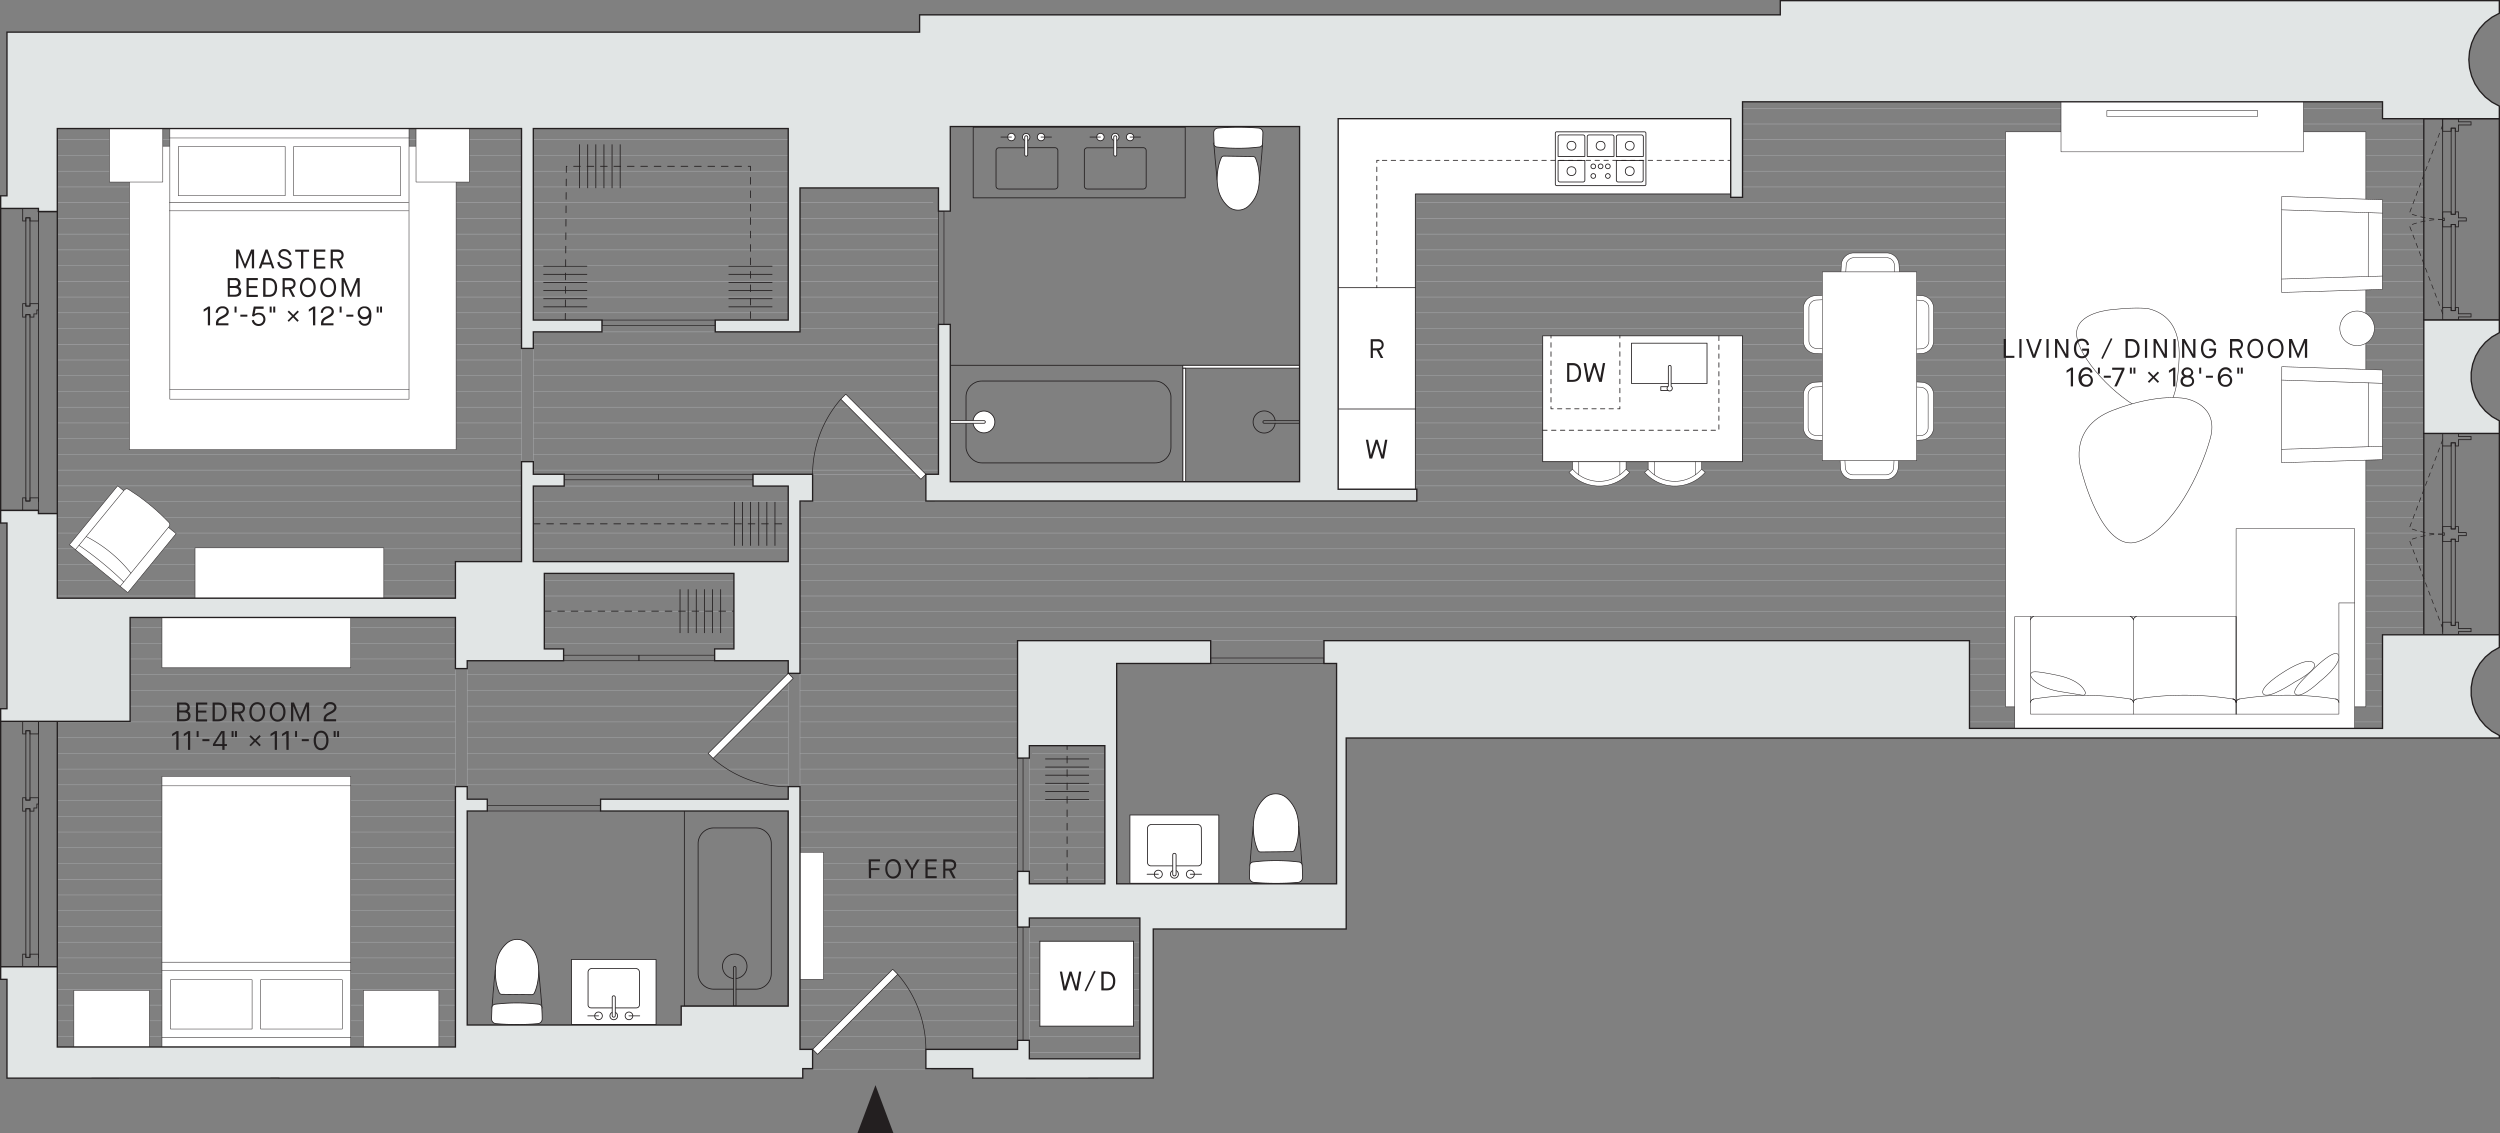 <svg xmlns="http://www.w3.org/2000/svg" viewBox="0 0 744.78 337.68"><rect x="0" y="0" width="744.78" height="337.68" fill="#808080" stroke="none"/><defs><style>.cls-1,.cls-10,.cls-12,.cls-13,.cls-15,.cls-16,.cls-17,.cls-18,.cls-19,.cls-20,.cls-5,.cls-7,.cls-8,.cls-9{fill:none;}.cls-1{stroke:#a8a9ac;}.cls-1,.cls-10,.cls-11,.cls-12,.cls-13,.cls-14,.cls-15,.cls-16,.cls-17,.cls-18,.cls-19,.cls-2,.cls-20,.cls-3,.cls-5,.cls-7,.cls-8{stroke-linecap:round;stroke-linejoin:round;}.cls-1,.cls-3,.cls-5,.cls-6{stroke-width:0.15px;}.cls-11,.cls-14,.cls-2,.cls-3,.cls-4,.cls-6{fill:#fff;}.cls-10,.cls-11,.cls-12,.cls-14,.cls-15,.cls-16,.cls-17,.cls-18,.cls-19,.cls-2,.cls-20,.cls-21,.cls-3,.cls-5,.cls-6,.cls-7,.cls-8,.cls-9{stroke:#231f20;}.cls-2{stroke-width:0.15px;}.cls-21,.cls-6,.cls-9{stroke-miterlimit:10;}.cls-21,.cls-7{stroke-width:0.4px;}.cls-14,.cls-15,.cls-16,.cls-17,.cls-18,.cls-19,.cls-20,.cls-8,.cls-9{stroke-width:0.25px;}.cls-10,.cls-11,.cls-12,.cls-13{stroke-width:0.2px;}.cls-12,.cls-20{stroke-dasharray:1.32 1.32;}.cls-13{stroke:#a7a9ac;}.cls-15{stroke-dasharray:1.32 1.32;}.cls-16{stroke-dasharray:1.36 1.36;}.cls-17{stroke-dasharray:1.36 1.36;}.cls-18{stroke-dasharray:1.28 1.28;}.cls-19{stroke-dasharray:2 2;}.cls-21{fill:#e1e5e5;}.cls-22{fill:#231f20;}</style></defs><title>Asset 10</title><g id="Layer_2" data-name="Layer 2"><g id="Unit7-14A_Pop-Up"><g id="LINE"><line class="cls-1" x1="339.58" y1="313.5" x2="306.66" y2="313.5"/></g><g id="LINE-2" data-name="LINE"><line class="cls-1" x1="339.58" y1="308.81" x2="306.66" y2="308.81"/></g><g id="LINE-3" data-name="LINE"><line class="cls-1" x1="135.68" y1="308.81" x2="17.08" y2="308.81"/></g><g id="LINE-4" data-name="LINE"><line class="cls-1" x1="303.14" y1="308.81" x2="238.33" y2="308.81"/></g><g id="LINE-5" data-name="LINE"><line class="cls-1" x1="339.58" y1="304.12" x2="336.65" y2="304.12"/></g><g id="LINE-6" data-name="LINE"><line class="cls-1" x1="135.68" y1="304.12" x2="17.08" y2="304.12"/></g><g id="LINE-7" data-name="LINE"><line class="cls-1" x1="309.79" y1="304.12" x2="306.66" y2="304.12"/></g><g id="LINE-8" data-name="LINE"><line class="cls-1" x1="303.14" y1="304.12" x2="238.33" y2="304.12"/></g><g id="LINE-9" data-name="LINE"><line class="cls-1" x1="339.58" y1="299.44" x2="336.65" y2="299.44"/></g><g id="LINE-10" data-name="LINE"><line class="cls-1" x1="135.68" y1="299.44" x2="17.08" y2="299.44"/></g><g id="LINE-11" data-name="LINE"><line class="cls-1" x1="309.79" y1="299.44" x2="306.66" y2="299.44"/></g><g id="LINE-12" data-name="LINE"><line class="cls-1" x1="303.14" y1="299.44" x2="238.33" y2="299.44"/></g><g id="LINE-13" data-name="LINE"><line class="cls-1" x1="339.58" y1="294.75" x2="336.65" y2="294.75"/></g><g id="LINE-14" data-name="LINE"><line class="cls-1" x1="135.68" y1="294.75" x2="17.08" y2="294.75"/></g><g id="LINE-15" data-name="LINE"><line class="cls-1" x1="309.79" y1="294.75" x2="306.66" y2="294.75"/></g><g id="LINE-16" data-name="LINE"><line class="cls-1" x1="303.14" y1="294.75" x2="238.33" y2="294.75"/></g><g id="LINE-17" data-name="LINE"><line class="cls-1" x1="339.58" y1="290.06" x2="336.65" y2="290.06"/></g><g id="LINE-18" data-name="LINE"><line class="cls-1" x1="135.68" y1="290.06" x2="17.08" y2="290.06"/></g><g id="LINE-19" data-name="LINE"><line class="cls-1" x1="309.79" y1="290.06" x2="306.66" y2="290.06"/></g><g id="LINE-20" data-name="LINE"><line class="cls-1" x1="303.14" y1="290.06" x2="238.33" y2="290.06"/></g><g id="LINE-21" data-name="LINE"><line class="cls-1" x1="339.58" y1="285.37" x2="336.65" y2="285.37"/></g><g id="LINE-22" data-name="LINE"><line class="cls-1" x1="135.68" y1="285.37" x2="17.08" y2="285.37"/></g><g id="LINE-23" data-name="LINE"><line class="cls-1" x1="309.79" y1="285.37" x2="306.66" y2="285.37"/></g><g id="LINE-24" data-name="LINE"><line class="cls-1" x1="303.14" y1="285.37" x2="238.33" y2="285.37"/></g><g id="LINE-25" data-name="LINE"><line class="cls-1" x1="339.58" y1="280.69" x2="306.66" y2="280.69"/></g><g id="LINE-26" data-name="LINE"><line class="cls-1" x1="135.68" y1="280.69" x2="17.08" y2="280.69"/></g><g id="LINE-27" data-name="LINE"><line class="cls-1" x1="303.14" y1="280.69" x2="238.33" y2="280.69"/></g><g id="LINE-28" data-name="LINE"><line class="cls-1" x1="339.58" y1="276" x2="306.66" y2="276"/></g><g id="LINE-29" data-name="LINE"><line class="cls-1" x1="135.68" y1="276" x2="17.08" y2="276"/></g><g id="LINE-30" data-name="LINE"><line class="cls-1" x1="303.14" y1="276" x2="238.33" y2="276"/></g><g id="LINE-31" data-name="LINE"><line class="cls-1" x1="303.14" y1="271.31" x2="238.33" y2="271.31"/></g><g id="LINE-32" data-name="LINE"><line class="cls-1" x1="135.68" y1="271.31" x2="17.08" y2="271.31"/></g><g id="LINE-33" data-name="LINE"><line class="cls-1" x1="303.14" y1="266.62" x2="238.33" y2="266.62"/></g><g id="LINE-34" data-name="LINE"><line class="cls-1" x1="135.68" y1="266.62" x2="17.08" y2="266.62"/></g><g id="LINE-35" data-name="LINE"><line class="cls-1" x1="329.15" y1="261.94" x2="308.06" y2="261.94"/></g><g id="LINE-36" data-name="LINE"><line class="cls-1" x1="135.68" y1="261.94" x2="17.08" y2="261.94"/></g><g id="LINE-37" data-name="LINE"><line class="cls-1" x1="301.73" y1="261.94" x2="238.33" y2="261.94"/></g><g id="LINE-38" data-name="LINE"><line class="cls-1" x1="329.15" y1="257.25" x2="306.66" y2="257.25"/></g><g id="LINE-39" data-name="LINE"><line class="cls-1" x1="135.68" y1="257.25" x2="17.08" y2="257.25"/></g><g id="LINE-40" data-name="LINE"><line class="cls-1" x1="303.14" y1="257.25" x2="238.33" y2="257.25"/></g><g id="LINE-41" data-name="LINE"><line class="cls-1" x1="329.15" y1="252.56" x2="306.66" y2="252.56"/></g><g id="LINE-42" data-name="LINE"><line class="cls-1" x1="135.68" y1="252.56" x2="17.08" y2="252.56"/></g><g id="LINE-43" data-name="LINE"><line class="cls-1" x1="303.14" y1="252.56" x2="238.33" y2="252.56"/></g><g id="LINE-44" data-name="LINE"><line class="cls-1" x1="329.15" y1="247.87" x2="306.66" y2="247.87"/></g><g id="LINE-45" data-name="LINE"><line class="cls-1" x1="135.68" y1="247.87" x2="17.08" y2="247.87"/></g><g id="LINE-46" data-name="LINE"><line class="cls-1" x1="303.14" y1="247.87" x2="238.33" y2="247.87"/></g><g id="LINE-47" data-name="LINE"><line class="cls-1" x1="329.15" y1="243.19" x2="306.66" y2="243.19"/></g><g id="LINE-48" data-name="LINE"><line class="cls-1" x1="135.68" y1="243.19" x2="17.08" y2="243.19"/></g><g id="LINE-49" data-name="LINE"><line class="cls-1" x1="303.14" y1="243.19" x2="238.33" y2="243.19"/></g><g id="LINE-50" data-name="LINE"><line class="cls-1" x1="329.15" y1="238.5" x2="306.66" y2="238.5"/></g><g id="LINE-51" data-name="LINE"><line class="cls-1" x1="135.68" y1="238.5" x2="17.08" y2="238.5"/></g><g id="LINE-52" data-name="LINE"><line class="cls-1" x1="303.14" y1="238.5" x2="238.33" y2="238.5"/></g><g id="LINE-53" data-name="LINE"><line class="cls-1" x1="329.15" y1="233.81" x2="306.66" y2="233.81"/></g><g id="LINE-54" data-name="LINE"><line class="cls-1" x1="135.68" y1="233.81" x2="17.08" y2="233.81"/></g><g id="LINE-55" data-name="LINE"><line class="cls-1" x1="303.14" y1="233.81" x2="238.33" y2="233.81"/></g><g id="LINE-56" data-name="LINE"><line class="cls-1" x1="234.82" y1="233.81" x2="139.19" y2="233.81"/></g><g id="LINE-57" data-name="LINE"><line class="cls-1" x1="329.15" y1="229.12" x2="306.66" y2="229.12"/></g><g id="LINE-58" data-name="LINE"><line class="cls-1" x1="135.68" y1="229.12" x2="17.08" y2="229.12"/></g><g id="LINE-59" data-name="LINE"><line class="cls-1" x1="303.14" y1="229.12" x2="238.33" y2="229.12"/></g><g id="LINE-60" data-name="LINE"><line class="cls-1" x1="234.82" y1="229.12" x2="139.19" y2="229.12"/></g><g id="LINE-61" data-name="LINE"><line class="cls-1" x1="329.15" y1="224.44" x2="307.52" y2="224.44"/></g><g id="LINE-62" data-name="LINE"><line class="cls-1" x1="135.68" y1="224.44" x2="17.08" y2="224.44"/></g><g id="LINE-63" data-name="LINE"><line class="cls-1" x1="302.28" y1="224.44" x2="238.33" y2="224.44"/></g><g id="LINE-64" data-name="LINE"><line class="cls-1" x1="234.82" y1="224.44" x2="139.19" y2="224.44"/></g><g id="LINE-65" data-name="LINE"><line class="cls-1" x1="303.14" y1="219.75" x2="238.33" y2="219.75"/></g><g id="LINE-66" data-name="LINE"><line class="cls-1" x1="135.68" y1="219.75" x2="17.08" y2="219.75"/></g><g id="LINE-67" data-name="LINE"><line class="cls-1" x1="234.82" y1="219.75" x2="139.19" y2="219.75"/></g><g id="LINE-68" data-name="LINE"><line class="cls-1" x1="709.78" y1="215.06" x2="586.73" y2="215.06"/></g><g id="LINE-69" data-name="LINE"><line class="cls-1" x1="135.68" y1="215.06" x2="17.08" y2="215.06"/></g><g id="LINE-70" data-name="LINE"><line class="cls-1" x1="303.14" y1="215.06" x2="238.33" y2="215.06"/></g><g id="LINE-71" data-name="LINE"><line class="cls-1" x1="234.82" y1="215.06" x2="139.19" y2="215.06"/></g><g id="LINE-72" data-name="LINE"><line class="cls-1" x1="709.78" y1="210.37" x2="586.73" y2="210.37"/></g><g id="LINE-73" data-name="LINE"><line class="cls-1" x1="135.68" y1="210.37" x2="38.76" y2="210.37"/></g><g id="LINE-74" data-name="LINE"><line class="cls-1" x1="303.14" y1="210.37" x2="238.33" y2="210.37"/></g><g id="LINE-75" data-name="LINE"><line class="cls-1" x1="234.82" y1="210.37" x2="139.19" y2="210.37"/></g><g id="LINE-76" data-name="LINE"><line class="cls-1" x1="709.78" y1="205.69" x2="586.73" y2="205.69"/></g><g id="LINE-77" data-name="LINE"><line class="cls-1" x1="135.68" y1="205.69" x2="38.76" y2="205.69"/></g><g id="LINE-78" data-name="LINE"><line class="cls-1" x1="303.14" y1="205.69" x2="238.33" y2="205.69"/></g><g id="LINE-79" data-name="LINE"><line class="cls-1" x1="234.82" y1="205.69" x2="139.19" y2="205.69"/></g><g id="LINE-80" data-name="LINE"><line class="cls-1" x1="709.78" y1="201" x2="586.73" y2="201"/></g><g id="LINE-81" data-name="LINE"><line class="cls-1" x1="135.68" y1="201" x2="38.76" y2="201"/></g><g id="LINE-82" data-name="LINE"><line class="cls-1" x1="303.14" y1="201" x2="238.33" y2="201"/></g><g id="LINE-83" data-name="LINE"><line class="cls-1" x1="234.82" y1="201" x2="139.19" y2="201"/></g><g id="LINE-84" data-name="LINE"><line class="cls-1" x1="709.78" y1="196.31" x2="586.73" y2="196.31"/></g><g id="LINE-85" data-name="LINE"><line class="cls-1" x1="135.68" y1="196.31" x2="38.76" y2="196.31"/></g><g id="LINE-86" data-name="LINE"><line class="cls-1" x1="303.14" y1="196.31" x2="238.33" y2="196.31"/></g><g id="LINE-87" data-name="LINE"><line class="cls-1" x1="709.78" y1="191.63" x2="586.73" y2="191.63"/></g><g id="LINE-88" data-name="LINE"><line class="cls-1" x1="135.68" y1="191.63" x2="38.76" y2="191.63"/></g><g id="LINE-89" data-name="LINE"><line class="cls-1" x1="303.14" y1="191.63" x2="238.33" y2="191.63"/></g><g id="LINE-90" data-name="LINE"><line class="cls-1" x1="218.64" y1="191.63" x2="162.16" y2="191.63"/></g><g id="LINE-91" data-name="LINE"><line class="cls-1" x1="722.08" y1="186.94" x2="238.33" y2="186.94"/></g><g id="LINE-92" data-name="LINE"><line class="cls-1" x1="135.68" y1="186.94" x2="38.76" y2="186.94"/></g><g id="LINE-93" data-name="LINE"><line class="cls-1" x1="218.64" y1="186.94" x2="162.16" y2="186.94"/></g><g id="LINE-94" data-name="LINE"><line class="cls-1" x1="722.08" y1="182.25" x2="238.33" y2="182.25"/></g><g id="LINE-95" data-name="LINE"><line class="cls-1" x1="218.64" y1="182.25" x2="162.16" y2="182.25"/></g><g id="LINE-96" data-name="LINE"><line class="cls-1" x1="722.08" y1="177.56" x2="238.33" y2="177.56"/></g><g id="LINE-97" data-name="LINE"><line class="cls-1" x1="135.68" y1="177.56" x2="17.08" y2="177.56"/></g><g id="LINE-98" data-name="LINE"><line class="cls-1" x1="218.64" y1="177.56" x2="162.16" y2="177.56"/></g><g id="LINE-99" data-name="LINE"><line class="cls-1" x1="722.08" y1="172.88" x2="238.33" y2="172.88"/></g><g id="LINE-100" data-name="LINE"><line class="cls-1" x1="135.68" y1="172.88" x2="17.08" y2="172.88"/></g><g id="LINE-101" data-name="LINE"><line class="cls-1" x1="218.64" y1="172.88" x2="162.16" y2="172.88"/></g><g id="LINE-102" data-name="LINE"><line class="cls-1" x1="722.08" y1="168.19" x2="238.33" y2="168.19"/></g><g id="LINE-103" data-name="LINE"><line class="cls-1" x1="135.68" y1="168.19" x2="17.08" y2="168.19"/></g><g id="LINE-104" data-name="LINE"><line class="cls-1" x1="722.08" y1="163.5" x2="238.33" y2="163.5"/></g><g id="LINE-105" data-name="LINE"><line class="cls-1" x1="155.37" y1="163.5" x2="17.08" y2="163.5"/></g><g id="LINE-106" data-name="LINE"><line class="cls-1" x1="234.82" y1="163.5" x2="158.88" y2="163.5"/></g><g id="LINE-107" data-name="LINE"><line class="cls-1" x1="722.08" y1="158.81" x2="238.33" y2="158.81"/></g><g id="LINE-108" data-name="LINE"><line class="cls-1" x1="155.37" y1="158.81" x2="17.08" y2="158.81"/></g><g id="LINE-109" data-name="LINE"><line class="cls-1" x1="234.82" y1="158.81" x2="158.88" y2="158.81"/></g><g id="LINE-110" data-name="LINE"><line class="cls-1" x1="722.08" y1="154.13" x2="238.33" y2="154.13"/></g><g id="LINE-111" data-name="LINE"><line class="cls-1" x1="155.37" y1="154.13" x2="17.08" y2="154.13"/></g><g id="LINE-112" data-name="LINE"><line class="cls-1" x1="234.82" y1="154.13" x2="158.88" y2="154.13"/></g><g id="LINE-113" data-name="LINE"><line class="cls-1" x1="722.08" y1="149.44" x2="278.53" y2="149.44"/></g><g id="LINE-114" data-name="LINE"><line class="cls-1" x1="155.37" y1="149.44" x2="17.08" y2="149.44"/></g><g id="LINE-115" data-name="LINE"><line class="cls-1" x1="276.19" y1="149.44" x2="241.73" y2="149.44"/></g><g id="LINE-116" data-name="LINE"><line class="cls-1" x1="234.82" y1="149.44" x2="158.88" y2="149.44"/></g><g id="LINE-117" data-name="LINE"><line class="cls-1" x1="239.39" y1="149.44" x2="238.33" y2="149.44"/></g><g id="LINE-118" data-name="LINE"><line class="cls-1" x1="722.08" y1="144.75" x2="398.65" y2="144.75"/></g><g id="LINE-119" data-name="LINE"><line class="cls-1" x1="155.37" y1="144.75" x2="17.08" y2="144.75"/></g><g id="LINE-120" data-name="LINE"><line class="cls-1" x1="722.08" y1="140.06" x2="398.65" y2="140.06"/></g><g id="LINE-121" data-name="LINE"><line class="cls-1" x1="155.37" y1="140.06" x2="17.08" y2="140.06"/></g><g id="LINE-122" data-name="LINE"><line class="cls-1" x1="279.58" y1="140.06" x2="158.88" y2="140.06"/></g><g id="LINE-124" data-name="LINE"><line class="cls-1" x1="722.08" y1="135.38" x2="519.12" y2="135.38"/></g><g id="LINE-125" data-name="LINE"><line class="cls-1" x1="155.37" y1="135.38" x2="17.08" y2="135.38"/></g><g id="LINE-126" data-name="LINE"><line class="cls-1" x1="459.58" y1="135.38" x2="398.65" y2="135.38"/></g><g id="LINE-127" data-name="LINE"><line class="cls-1" x1="279.58" y1="135.38" x2="158.88" y2="135.38"/></g><g id="LINE-128" data-name="LINE"><line class="cls-1" x1="722.08" y1="130.69" x2="519.12" y2="130.69"/></g><g id="LINE-129" data-name="LINE"><line class="cls-1" x1="155.37" y1="130.69" x2="17.08" y2="130.69"/></g><g id="LINE-130" data-name="LINE"><line class="cls-1" x1="459.58" y1="130.69" x2="398.65" y2="130.69"/></g><g id="LINE-131" data-name="LINE"><line class="cls-1" x1="279.58" y1="130.69" x2="158.88" y2="130.69"/></g><g id="LINE-132" data-name="LINE"><line class="cls-1" x1="722.08" y1="126" x2="519.12" y2="126"/></g><g id="LINE-133" data-name="LINE"><line class="cls-1" x1="155.37" y1="126" x2="17.08" y2="126"/></g><g id="LINE-134" data-name="LINE"><line class="cls-1" x1="459.58" y1="126" x2="398.65" y2="126"/></g><g id="LINE-135" data-name="LINE"><line class="cls-1" x1="279.58" y1="126" x2="158.88" y2="126"/></g><g id="LINE-136" data-name="LINE"><line class="cls-1" x1="722.08" y1="121.31" x2="519.12" y2="121.31"/></g><g id="LINE-137" data-name="LINE"><line class="cls-1" x1="155.37" y1="121.31" x2="17.08" y2="121.31"/></g><g id="LINE-138" data-name="LINE"><line class="cls-1" x1="459.58" y1="121.31" x2="398.65" y2="121.31"/></g><g id="LINE-139" data-name="LINE"><line class="cls-1" x1="279.58" y1="121.31" x2="158.88" y2="121.31"/></g><g id="LINE-140" data-name="LINE"><line class="cls-1" x1="722.08" y1="116.63" x2="519.12" y2="116.63"/></g><g id="LINE-141" data-name="LINE"><line class="cls-1" x1="155.37" y1="116.63" x2="17.08" y2="116.63"/></g><g id="LINE-142" data-name="LINE"><line class="cls-1" x1="459.58" y1="116.63" x2="398.65" y2="116.63"/></g><g id="LINE-143" data-name="LINE"><line class="cls-1" x1="279.58" y1="116.63" x2="158.88" y2="116.63"/></g><g id="LINE-144" data-name="LINE"><line class="cls-1" x1="722.08" y1="111.94" x2="519.12" y2="111.94"/></g><g id="LINE-145" data-name="LINE"><line class="cls-1" x1="155.37" y1="111.94" x2="17.08" y2="111.94"/></g><g id="LINE-146" data-name="LINE"><line class="cls-1" x1="459.58" y1="111.94" x2="398.65" y2="111.94"/></g><g id="LINE-147" data-name="LINE"><line class="cls-1" x1="279.58" y1="111.94" x2="158.88" y2="111.94"/></g><g id="LINE-148" data-name="LINE"><line class="cls-1" x1="722.08" y1="107.25" x2="519.12" y2="107.25"/></g><g id="LINE-149" data-name="LINE"><line class="cls-1" x1="155.37" y1="107.25" x2="17.08" y2="107.25"/></g><g id="LINE-150" data-name="LINE"><line class="cls-1" x1="459.58" y1="107.25" x2="398.65" y2="107.25"/></g><g id="LINE-151" data-name="LINE"><line class="cls-1" x1="279.58" y1="107.25" x2="158.88" y2="107.25"/></g><g id="LINE-152" data-name="LINE"><line class="cls-1" x1="722.08" y1="102.56" x2="519.12" y2="102.56"/></g><g id="LINE-153" data-name="LINE"><line class="cls-1" x1="155.12" y1="102.56" x2="17.08" y2="102.56"/></g><g id="LINE-154" data-name="LINE"><line class="cls-1" x1="459.58" y1="102.56" x2="398.65" y2="102.56"/></g><g id="LINE-155" data-name="LINE"><line class="cls-1" x1="279.58" y1="102.56" x2="158.88" y2="102.56"/></g><g id="LINE-156" data-name="LINE"><line class="cls-1" x1="722.08" y1="97.88" x2="398.65" y2="97.88"/></g><g id="LINE-157" data-name="LINE"><line class="cls-1" x1="155.37" y1="97.88" x2="17.08" y2="97.88"/></g><g id="LINE-158" data-name="LINE"><line class="cls-1" x1="278.54" y1="97.88" x2="238.33" y2="97.88"/></g><g id="LINE-159" data-name="LINE"><line class="cls-1" x1="722.08" y1="93.19" x2="398.65" y2="93.19"/></g><g id="LINE-160" data-name="LINE"><line class="cls-1" x1="155.37" y1="93.19" x2="17.08" y2="93.19"/></g><g id="LINE-161" data-name="LINE"><line class="cls-1" x1="279.58" y1="93.19" x2="238.33" y2="93.19"/></g><g id="LINE-162" data-name="LINE"><line class="cls-1" x1="234.82" y1="93.19" x2="158.88" y2="93.19"/></g><g id="LINE-163" data-name="LINE"><line class="cls-1" x1="722.08" y1="88.5" x2="398.65" y2="88.5"/></g><g id="LINE-164" data-name="LINE"><line class="cls-1" x1="155.37" y1="88.5" x2="17.08" y2="88.5"/></g><g id="LINE-165" data-name="LINE"><line class="cls-1" x1="279.58" y1="88.5" x2="238.33" y2="88.5"/></g><g id="LINE-166" data-name="LINE"><line class="cls-1" x1="234.82" y1="88.5" x2="158.88" y2="88.5"/></g><g id="LINE-167" data-name="LINE"><line class="cls-1" x1="722.08" y1="83.81" x2="422.08" y2="83.81"/></g><g id="LINE-168" data-name="LINE"><line class="cls-1" x1="155.37" y1="83.81" x2="17.08" y2="83.81"/></g><g id="LINE-169" data-name="LINE"><line class="cls-1" x1="279.58" y1="83.81" x2="238.33" y2="83.81"/></g><g id="LINE-170" data-name="LINE"><line class="cls-1" x1="234.82" y1="83.81" x2="158.88" y2="83.81"/></g><g id="LINE-171" data-name="LINE"><line class="cls-1" x1="722.08" y1="79.13" x2="422.08" y2="79.13"/></g><g id="LINE-172" data-name="LINE"><line class="cls-1" x1="155.37" y1="79.13" x2="17.08" y2="79.13"/></g><g id="LINE-173" data-name="LINE"><line class="cls-1" x1="279.58" y1="79.13" x2="238.33" y2="79.13"/></g><g id="LINE-174" data-name="LINE"><line class="cls-1" x1="234.82" y1="79.13" x2="158.88" y2="79.13"/></g><g id="LINE-175" data-name="LINE"><line class="cls-1" x1="722.08" y1="74.44" x2="422.08" y2="74.44"/></g><g id="LINE-176" data-name="LINE"><line class="cls-1" x1="155.37" y1="74.44" x2="17.08" y2="74.44"/></g><g id="LINE-177" data-name="LINE"><line class="cls-1" x1="279.58" y1="74.44" x2="238.33" y2="74.44"/></g><g id="LINE-178" data-name="LINE"><line class="cls-1" x1="234.82" y1="74.44" x2="158.88" y2="74.44"/></g><g id="LINE-179" data-name="LINE"><line class="cls-1" x1="722.08" y1="69.75" x2="422.08" y2="69.75"/></g><g id="LINE-180" data-name="LINE"><line class="cls-1" x1="155.37" y1="69.75" x2="17.08" y2="69.75"/></g><g id="LINE-181" data-name="LINE"><line class="cls-1" x1="279.58" y1="69.75" x2="238.33" y2="69.75"/></g><g id="LINE-182" data-name="LINE"><line class="cls-1" x1="234.82" y1="69.75" x2="158.88" y2="69.75"/></g><g id="LINE-183" data-name="LINE"><line class="cls-1" x1="722.08" y1="65.06" x2="422.08" y2="65.06"/></g><g id="LINE-184" data-name="LINE"><line class="cls-1" x1="155.37" y1="65.06" x2="17.08" y2="65.06"/></g><g id="LINE-185" data-name="LINE"><line class="cls-1" x1="279.58" y1="65.06" x2="238.33" y2="65.06"/></g><g id="LINE-186" data-name="LINE"><line class="cls-1" x1="234.82" y1="65.06" x2="158.88" y2="65.06"/></g><g id="LINE-187" data-name="LINE"><line class="cls-1" x1="722.08" y1="60.38" x2="422.08" y2="60.38"/></g><g id="LINE-188" data-name="LINE"><line class="cls-1" x1="155.37" y1="60.38" x2="17.08" y2="60.38"/></g><g id="LINE-189" data-name="LINE"><line class="cls-1" x1="277.94" y1="60.38" x2="238.33" y2="60.38"/></g><g id="LINE-190" data-name="LINE"><line class="cls-1" x1="234.82" y1="60.38" x2="158.88" y2="60.38"/></g><g id="LINE-191" data-name="LINE"><line class="cls-1" x1="722.08" y1="55.69" x2="519.12" y2="55.69"/></g><g id="LINE-192" data-name="LINE"><line class="cls-1" x1="155.37" y1="55.69" x2="17.08" y2="55.69"/></g><g id="LINE-193" data-name="LINE"><line class="cls-1" x1="515.6" y1="55.69" x2="513.49" y2="55.69"/></g><g id="LINE-194" data-name="LINE"><line class="cls-1" x1="234.82" y1="55.69" x2="158.88" y2="55.69"/></g><g id="LINE-195" data-name="LINE"><line class="cls-1" x1="722.08" y1="51" x2="519.12" y2="51"/></g><g id="LINE-196" data-name="LINE"><line class="cls-1" x1="155.37" y1="51" x2="17.08" y2="51"/></g><g id="LINE-197" data-name="LINE"><line class="cls-1" x1="515.6" y1="51" x2="513.49" y2="51"/></g><g id="LINE-198" data-name="LINE"><line class="cls-1" x1="234.82" y1="51" x2="158.88" y2="51"/></g><g id="LINE-199" data-name="LINE"><line class="cls-1" x1="722.08" y1="46.31" x2="519.12" y2="46.31"/></g><g id="LINE-200" data-name="LINE"><line class="cls-1" x1="155.37" y1="46.31" x2="17.08" y2="46.31"/></g><g id="LINE-201" data-name="LINE"><line class="cls-1" x1="515.6" y1="46.31" x2="513.49" y2="46.31"/></g><g id="LINE-202" data-name="LINE"><line class="cls-1" x1="234.82" y1="46.31" x2="158.88" y2="46.31"/></g><g id="LINE-203" data-name="LINE"><line class="cls-1" x1="722.08" y1="41.63" x2="519.12" y2="41.63"/></g><g id="LINE-204" data-name="LINE"><line class="cls-1" x1="155.37" y1="41.63" x2="17.08" y2="41.63"/></g><g id="LINE-205" data-name="LINE"><line class="cls-1" x1="515.6" y1="41.63" x2="513.49" y2="41.63"/></g><g id="LINE-206" data-name="LINE"><line class="cls-1" x1="234.82" y1="41.63" x2="158.88" y2="41.63"/></g><g id="LINE-207" data-name="LINE"><line class="cls-1" x1="722.08" y1="36.94" x2="519.12" y2="36.94"/></g><g id="LINE-208" data-name="LINE"><line class="cls-1" x1="515.6" y1="36.94" x2="513.49" y2="36.94"/></g><g id="LINE-209" data-name="LINE"><line class="cls-1" x1="709.78" y1="32.25" x2="519.12" y2="32.25"/></g><line class="cls-1" x1="242.08" y1="312.62" x2="275.83" y2="312.62"/><line class="cls-1" x1="306.65" y1="225.84" x2="306.65" y2="260.92"/><line class="cls-1" x1="306.66" y1="276" x2="306.66" y2="312.62"/><line class="cls-1" x1="360.68" y1="190.86" x2="394" y2="190.86"/><line class="cls-1" x1="155.37" y1="103.18" x2="155.37" y2="137.82"/><line class="cls-1" x1="158.88" y1="103.18" x2="158.88" y2="144.06"/><line class="cls-1" x1="179.33" y1="98.87" x2="213.08" y2="98.87"/><line class="cls-1" x1="242.08" y1="141.29" x2="276.19" y2="141.29"/><line class="cls-1" x1="135.68" y1="198.95" x2="135.68" y2="235.78"/><line class="cls-1" x1="139.19" y1="197.59" x2="139.19" y2="235.78"/><line class="cls-1" x1="238.33" y1="200.29" x2="238.33" y2="235.45"/><line class="cls-1" x1="234.82" y1="200.29" x2="234.82" y2="235.02"/><line class="cls-1" x1="242.12" y1="318.52" x2="277.36" y2="318.52"/><g id="LWPOLYLINE"><rect class="cls-2" x="597.49" y="39.27" width="107.33" height="171.31"/></g><g id="LWPOLYLINE-2" data-name="LWPOLYLINE"><rect class="cls-2" x="38.55" y="43.54" width="97.33" height="90.43"/></g><g id="LWPOLYLINE-3" data-name="LWPOLYLINE"><path class="cls-3" d="M485.49,140.71a10.77,10.77,0,0,1-1.17,1.17,12,12,0,0,1-16.89-1.17l1.06-.92v-10.9h15.94v10.9Z"/></g><g id="LWPOLYLINE-4" data-name="LWPOLYLINE"><path class="cls-3" d="M508,140.71a10.77,10.77,0,0,1-1.17,1.17,12,12,0,0,1-16.89-1.17l1.06-.92v-10.9h15.94v10.9Z"/></g><g id="LWPOLYLINE-5" data-name="LWPOLYLINE"><path class="cls-3" d="M548,133.49h17.81l-.29,5.81a3.76,3.76,0,0,1-3.75,3.57h-9.74a3.75,3.75,0,0,1-3.74-3.57Z"/></g><g id="LWPOLYLINE-6" data-name="LWPOLYLINE"><path class="cls-3" d="M566.07,84.73H548.26l.29-5.81a3.75,3.75,0,0,1,3.74-3.57H562a3.76,3.76,0,0,1,3.75,3.57Z"/></g><g id="LWPOLYLINE-7" data-name="LWPOLYLINE"><path class="cls-3" d="M546.63,131.38V113.57l-5.81.29a3.76,3.76,0,0,0-3.57,3.75v9.74a3.75,3.75,0,0,0,3.57,3.74Z"/></g><g id="LWPOLYLINE-8" data-name="LWPOLYLINE"><path class="cls-3" d="M546.63,105.6V87.79l-5.81.29a3.75,3.75,0,0,0-3.57,3.74v9.74a3.76,3.76,0,0,0,3.57,3.75Z"/></g><g id="LWPOLYLINE-9" data-name="LWPOLYLINE"><rect class="cls-3" x="108.25" y="295.04" width="22.5" height="16.88"/></g><g id="LWPOLYLINE-10" data-name="LWPOLYLINE"><rect class="cls-3" x="22" y="295.04" width="22.5" height="16.88"/></g><g id="LWPOLYLINE-11" data-name="LWPOLYLINE"><rect class="cls-3" x="48.25" y="231.29" width="56.25" height="80.63"/></g><g id="LWPOLYLINE-12" data-name="LWPOLYLINE"><rect class="cls-3" x="48.25" y="183.95" width="56.25" height="15"/></g><g id="LWPOLYLINE-13" data-name="LWPOLYLINE"><rect class="cls-3" x="237.77" y="253.89" width="7.56" height="37.84"/></g><g id="LWPOLYLINE-14" data-name="LWPOLYLINE"><rect class="cls-3" x="50.6" y="38.29" width="71.25" height="80.63"/></g><g id="LWPOLYLINE-15" data-name="LWPOLYLINE"><rect class="cls-3" x="58.1" y="163.21" width="56.25" height="15"/></g><g id="LWPOLYLINE-16" data-name="LWPOLYLINE"><path class="cls-3" d="M566.68,87.79V105.6l5.81-.29a3.76,3.76,0,0,0,3.56-3.75V91.82a3.75,3.75,0,0,0-3.56-3.74Z"/></g><g id="LWPOLYLINE-17" data-name="LWPOLYLINE"><path class="cls-3" d="M566.68,113.57v17.81l5.81-.29a3.75,3.75,0,0,0,3.56-3.74v-9.74a3.76,3.76,0,0,0-3.56-3.75Z"/></g><rect class="cls-4" x="309.79" y="280.4" width="27.89" height="25.31"/><g id="LWPOLYLINE-18" data-name="LWPOLYLINE"><polygon class="cls-3" points="35.06 144.72 36.85 146.19 37.09 145.91 37.59 145.61 38.17 145.71 39.78 146.8 41.09 147.67 42.2 148.48 43.64 149.58 44.92 150.62 45.44 151.04 45.84 151.4 46.36 151.85 46.93 152.36 48.26 153.59 49.46 154.77 50.39 155.72 50.61 156.27 50.42 156.82 50.18 157.11 52.47 158.98 38.08 176.55 20.67 162.29 35.06 144.72"/></g><g id="LINE-210" data-name="LINE"><line class="cls-5" x1="35.79" y1="174.68" x2="50.17" y2="157.11"/></g><g id="LINE-211" data-name="LINE"><line class="cls-5" x1="36.86" y1="146.19" x2="22.46" y2="163.76"/></g><g id="ARC"><path class="cls-5" d="M39,170.76a40.27,40.27,0,0,0-13.33-10.92"/></g><g id="ARC-2" data-name="ARC"><path class="cls-5" d="M36.86,173.37a100.38,100.38,0,0,0-13.33-10.91"/></g><g id="LWPOLYLINE-19" data-name="LWPOLYLINE"><line class="cls-5" x1="482.58" y1="141.47" x2="482.58" y2="128.89"/></g><g id="LWPOLYLINE-20" data-name="LWPOLYLINE"><line class="cls-5" x1="470.34" y1="141.47" x2="470.34" y2="128.89"/></g><g id="LWPOLYLINE-21" data-name="LWPOLYLINE"><path class="cls-5" d="M468.49,139.79a10.57,10.57,0,0,0,14.91,1,10,10,0,0,0,1-1"/></g><g id="LWPOLYLINE-22" data-name="LWPOLYLINE"><line class="cls-5" x1="505.08" y1="141.47" x2="505.08" y2="128.89"/></g><g id="LWPOLYLINE-23" data-name="LWPOLYLINE"><line class="cls-5" x1="492.84" y1="141.47" x2="492.84" y2="128.89"/></g><g id="LWPOLYLINE-24" data-name="LWPOLYLINE"><path class="cls-5" d="M491,139.79a10.57,10.57,0,0,0,14.91,1,10,10,0,0,0,1-1"/></g><g id="LWPOLYLINE-25" data-name="LWPOLYLINE"><path class="cls-3" d="M564.44,133.49l-.29,5.74a2.34,2.34,0,0,1-2.34,2.23h-9.74a2.34,2.34,0,0,1-2.34-2.23l-.29-5.74"/></g><g id="LWPOLYLINE-26" data-name="LWPOLYLINE"><path class="cls-3" d="M549.66,84.73,550,79a2.34,2.34,0,0,1,2.34-2.23H562A2.34,2.34,0,0,1,564.37,79l.29,5.74"/></g><g id="LWPOLYLINE-27" data-name="LWPOLYLINE"><path class="cls-3" d="M546.63,115l-5.74.28a2.36,2.36,0,0,0-2.23,2.35v9.74a2.35,2.35,0,0,0,2.23,2.34l5.74.28"/></g><g id="LWPOLYLINE-28" data-name="LWPOLYLINE"><path class="cls-3" d="M546.86,89.1l-5.74.29a2.33,2.33,0,0,0-2.22,2.34v9.74a2.33,2.33,0,0,0,2.22,2.34l5.74.29"/></g><g id="LWPOLYLINE-29" data-name="LWPOLYLINE"><path class="cls-3" d="M566.68,104.19l5.74-.28a2.36,2.36,0,0,0,2.22-2.35V91.82a2.35,2.35,0,0,0-2.22-2.34l-5.74-.28"/></g><g id="LWPOLYLINE-30" data-name="LWPOLYLINE"><path class="cls-3" d="M566.44,130.07l5.74-.29a2.34,2.34,0,0,0,2.23-2.34V117.7a2.34,2.34,0,0,0-2.23-2.34l-5.74-.29"/></g><g id="LINE-212" data-name="LINE"><line class="cls-5" x1="104.5" y1="309.11" x2="48.25" y2="309.11"/></g><g id="LINE-213" data-name="LINE"><line class="cls-5" x1="104.5" y1="234.11" x2="48.25" y2="234.11"/></g><g id="LWPOLYLINE-31" data-name="LWPOLYLINE"><rect class="cls-5" x="50.79" y="291.88" width="24.31" height="14.68"/></g><g id="LWPOLYLINE-32" data-name="LWPOLYLINE"><rect class="cls-5" x="77.65" y="291.88" width="24.31" height="14.68"/></g><g id="LWPOLYLINE-33" data-name="LWPOLYLINE"><rect class="cls-5" x="53.14" y="43.64" width="31.81" height="14.68"/></g><g id="LINE-214" data-name="LINE"><line class="cls-5" x1="121.85" y1="41.1" x2="50.6" y2="41.1"/></g><g id="LINE-215" data-name="LINE"><line class="cls-5" x1="121.85" y1="116.1" x2="50.6" y2="116.1"/></g><g id="LWPOLYLINE-34" data-name="LWPOLYLINE"><rect class="cls-5" x="87.49" y="43.64" width="31.81" height="14.68"/></g><g id="LWPOLYLINE-35" data-name="LWPOLYLINE"><rect class="cls-3" x="542.88" y="80.99" width="28.13" height="56.25"/></g><g id="LWPOLYLINE-36" data-name="LWPOLYLINE"><rect class="cls-3" x="32.6" y="38.29" width="15.9" height="15.94"/></g><g id="LWPOLYLINE-37" data-name="LWPOLYLINE"><rect class="cls-3" x="123.94" y="38.29" width="15.9" height="15.94"/></g><line class="cls-5" x1="50.47" y1="60.38" x2="121.72" y2="60.38"/><line class="cls-5" x1="50.47" y1="62.81" x2="121.72" y2="62.81"/><g id="LWPOLYLINE-38" data-name="LWPOLYLINE"><polygon class="cls-3" points="701.48 217.43 600.22 217.43 600.22 183.68 666.16 183.68 666.16 157.49 701.48 157.49 701.48 217.43"/></g><g id="LINE-216" data-name="LINE"><line class="cls-5" x1="635.54" y1="212.74" x2="635.54" y2="184.66"/></g><g id="LWPOLYLINE-39" data-name="LWPOLYLINE"><polyline class="cls-5" points="701.48 179.62 696.79 179.62 696.79 212.74 604.91 212.74 604.91 183.68"/></g><g id="ARC-3" data-name="ARC"><path class="cls-5" d="M634.6,208.25a91.2,91.2,0,0,0-28.75,0"/></g><g id="ARC-4" data-name="ARC"><path class="cls-5" d="M635.54,209.23a1.22,1.22,0,0,0-.94-1"/></g><g id="ARC-5" data-name="ARC"><path class="cls-5" d="M605.85,208.25a1.22,1.22,0,0,0-.94,1"/></g><g id="ARC-6" data-name="ARC"><path class="cls-5" d="M635.54,184.66a1.22,1.22,0,0,0-.94-1"/></g><g id="ARC-7" data-name="ARC"><path class="cls-5" d="M636.47,183.68a1.19,1.19,0,0,0-.93,1"/></g><g id="ARC-8" data-name="ARC"><path class="cls-5" d="M605.85,183.68a1.22,1.22,0,0,0-.94,1"/></g><g id="LINE-217" data-name="LINE"><line class="cls-5" x1="666.16" y1="212.74" x2="666.16" y2="183.68"/></g><g id="ARC-9" data-name="ARC"><path class="cls-5" d="M665.22,208.25a91.2,91.2,0,0,0-28.75,0"/></g><g id="ARC-10" data-name="ARC"><path class="cls-5" d="M666.16,209.23a1.19,1.19,0,0,0-.94-1"/></g><g id="ARC-11" data-name="ARC"><path class="cls-5" d="M636.47,208.25a1.19,1.19,0,0,0-.93,1"/></g><g id="LINE-218" data-name="LINE"><line class="cls-5" x1="666.16" y1="212.74" x2="666.16" y2="183.68"/></g><g id="ARC-12" data-name="ARC"><path class="cls-5" d="M666.16,209.23a1.19,1.19,0,0,0-.94-1"/></g><g id="ARC-13" data-name="ARC"><path class="cls-5" d="M695.85,208.25a91.2,91.2,0,0,0-28.75,0"/></g><g id="ARC-14" data-name="ARC"><path class="cls-5" d="M696.79,209.23a1.22,1.22,0,0,0-.94-1"/></g><g id="ARC-15" data-name="ARC"><path class="cls-5" d="M667.1,208.25a1.22,1.22,0,0,0-.94,1"/></g><g id="ARC-16" data-name="ARC"><path class="cls-5" d="M635.54,209.23a1.22,1.22,0,0,0-.94-1"/></g><g id="ARC-17" data-name="ARC"><path class="cls-5" d="M605.85,208.25a1.22,1.22,0,0,0-.94,1"/></g><g id="ARC-18" data-name="ARC"><path class="cls-5" d="M635.54,184.66a1.22,1.22,0,0,0-.94-1"/></g><g id="ARC-19" data-name="ARC"><path class="cls-5" d="M636.47,183.68a1.19,1.19,0,0,0-.93,1"/></g><g id="ARC-20" data-name="ARC"><path class="cls-5" d="M605.85,183.68a1.22,1.22,0,0,0-.94,1"/></g><g id="LINE-219" data-name="LINE"><line class="cls-5" x1="666.16" y1="212.74" x2="666.16" y2="183.68"/></g><g id="ARC-21" data-name="ARC"><path class="cls-5" d="M666.16,209.23a1.19,1.19,0,0,0-.94-1"/></g><g id="ARC-22" data-name="ARC"><path class="cls-5" d="M636.47,208.25a1.19,1.19,0,0,0-.93,1"/></g><g id="ARC-23" data-name="ARC"><path class="cls-5" d="M666.16,209.23a1.19,1.19,0,0,0-.94-1"/></g><g id="ARC-24" data-name="ARC"><path class="cls-5" d="M696.79,209.23a1.22,1.22,0,0,0-.94-1"/></g><g id="ARC-25" data-name="ARC"><path class="cls-5" d="M667.1,208.25a1.22,1.22,0,0,0-.94,1"/></g><g id="LWPOLYLINE-40" data-name="LWPOLYLINE"><polygon class="cls-3" points="679.77 109.24 709.77 110.22 709.73 136.94 679.73 137.84 679.77 109.24"/></g><g id="LWPOLYLINE-41" data-name="LWPOLYLINE"><polygon class="cls-3" points="679.77 58.53 709.77 59.5 709.73 86.22 679.73 87.12 679.77 58.53"/></g><g id="LINE-220" data-name="LINE"><line class="cls-5" x1="679.76" y1="113.23" x2="709.76" y2="114.2"/></g><g id="LINE-221" data-name="LINE"><line class="cls-5" x1="705.54" y1="114.07" x2="705.52" y2="133.07"/></g><g id="LINE-222" data-name="LINE"><line class="cls-5" x1="709.74" y1="132.95" x2="679.74" y2="133.85"/></g><g id="LINE-223" data-name="LINE"><line class="cls-5" x1="679.76" y1="62.51" x2="709.76" y2="63.49"/></g><g id="LINE-224" data-name="LINE"><line class="cls-5" x1="705.54" y1="63.36" x2="705.52" y2="82.35"/></g><g id="LINE-225" data-name="LINE"><line class="cls-5" x1="709.74" y1="82.24" x2="679.74" y2="83.13"/></g><g id="CIRCLE"><path class="cls-3" d="M697.06,97.83a5.15,5.15,0,1,1,5.15,5.14,5.16,5.16,0,0,1-5.15-5.14Z"/></g><path class="cls-6" d="M691.06,203.05s6.86-5.27,5.57-7.93-10.46,7.24-10.46,7.24-4,3.9-2,4.64S691.06,203.05,691.06,203.05Z"/><path class="cls-6" d="M680,200.41s-7.08,4.37-5.76,6.29,9.44-3.55,9.44-3.55,7.57-3.84,5.53-5.71S680,200.41,680,200.41Z"/><path class="cls-6" d="M621.29,206.38s-.75-3.62-8.34-5.2-7.68-1.12-8-.31,2.24,4.2,9.2,5.22S621,207.63,621.29,206.38Z"/><g id="LWPOLYLINE-42" data-name="LWPOLYLINE"><rect class="cls-3" x="614" y="30.23" width="72.24" height="15"/></g><rect class="cls-3" x="627.66" y="32.93" width="44.9" height="1.76"/><path class="cls-6" d="M629.46,92.22s-11.19.64-10.81,7.48,11.65,18.89,20.28,22.67,9.71-8.22,10-12S651,94.81,640.21,92C640.21,92,637.38,91.36,629.46,92.22Z"/><path class="cls-6" d="M651.3,118.79s9.93,1.76,7.17,11.82-11,27.27-21.65,30.79-16.67-21-16.67-21-4.76-12.76,9.29-18.17S651.3,118.79,651.3,118.79Z"/><line class="cls-5" x1="48.25" y1="286.65" x2="104.5" y2="286.65"/><line class="cls-5" x1="48.25" y1="289.08" x2="104.5" y2="289.08"/><g id="LWPOLYLINE-43" data-name="LWPOLYLINE"><polyline class="cls-7" points="727.71 95.36 722.08 95.36 722.08 35.36 727.71 35.36"/></g><g id="LWPOLYLINE-44" data-name="LWPOLYLINE"><polyline class="cls-7" points="727.71 189.11 722.08 189.11 722.08 129.11 727.71 129.11"/></g><g id="LWPOLYLINE-45" data-name="LWPOLYLINE"><polyline class="cls-7" points="11.45 63.01 17.07 63.01 17.07 153.01 11.45 153.01"/></g><g id="LWPOLYLINE-46" data-name="LWPOLYLINE"><polyline class="cls-7" points="11.45 214.89 17.07 214.89 17.07 288.01 11.45 288.01"/></g><g id="LWPOLYLINE-47" data-name="LWPOLYLINE"><line class="cls-7" x1="11.45" y1="152.07" x2="6.76" y2="152.07"/><line class="cls-7" x1="6.76" y1="62.07" x2="11.45" y2="62.07"/></g><g id="LWPOLYLINE-48" data-name="LWPOLYLINE"><rect class="cls-8" x="730.23" y="38.17" width="1.23" height="25.66"/></g><g id="LWPOLYLINE-49" data-name="LWPOLYLINE"><rect class="cls-8" x="730.23" y="66.88" width="1.23" height="25.66"/></g><g id="LWPOLYLINE-50" data-name="LWPOLYLINE"><rect class="cls-8" x="730.23" y="131.92" width="1.23" height="25.66"/></g><g id="LWPOLYLINE-51" data-name="LWPOLYLINE"><rect class="cls-8" x="730.23" y="160.63" width="1.23" height="25.66"/></g><g id="LWPOLYLINE-52" data-name="LWPOLYLINE"><polygon class="cls-8" points="8.93 91.18 8.93 64.89 7.7 64.89 7.7 65.83 7.7 90.47 7.7 91.18 8.93 91.18"/></g><g id="LWPOLYLINE-53" data-name="LWPOLYLINE"><polygon class="cls-8" points="8.93 149.26 8.93 93.75 7.7 93.75 7.7 94.46 7.7 149.26 8.93 149.26"/></g><g id="LWPOLYLINE-54" data-name="LWPOLYLINE"><polygon class="cls-8" points="8.93 238.36 8.93 217.7 7.7 217.7 7.7 218.64 7.7 237.66 7.7 238.36 8.93 238.36"/></g><g id="LWPOLYLINE-55" data-name="LWPOLYLINE"><polygon class="cls-8" points="8.93 285.2 8.93 240.94 7.7 240.94 7.7 241.65 7.7 285.2 8.93 285.2"/></g><line class="cls-8" x1="11.45" y1="63.41" x2="11.45" y2="149.41"/><line class="cls-8" x1="11.45" y1="199.41" x2="11.45" y2="285.41"/><line class="cls-8" x1="727.69" y1="5.92" x2="727.69" y2="91.92"/><line class="cls-8" x1="727.69" y1="132.78" x2="727.69" y2="188.27"/><g id="LWPOLYLINE-56" data-name="LWPOLYLINE"><polygon class="cls-9" points="730.23 39.11 730.23 38.17 731.46 38.17 731.46 39.11 732.4 39.11 732.4 37.23 736.15 37.23 736.15 36.29 732.4 36.29 732.4 35.36 727.71 35.36 727.71 39.11 730.23 39.11"/></g><g id="LWPOLYLINE-57" data-name="LWPOLYLINE"><polyline class="cls-9" points="734.74 64.89 734.74 65.83 732.4 65.83 732.4 67.58 731.46 67.58 731.46 66.88 730.23 66.88 730.23 67.58 727.71 67.58 727.71 65.71 728.18 65.71 728.18 65 727.71 65 727.71 63.13 730.23 63.13 730.23 63.82 731.46 63.83 731.46 63.13 732.4 63.13 732.4 64.89 734.74 64.89"/></g><g id="LWPOLYLINE-58" data-name="LWPOLYLINE"><polygon class="cls-9" points="732.4 95.36 732.4 94.42 736.15 94.42 736.15 93.48 732.4 93.48 732.4 91.61 731.46 91.61 731.46 92.54 730.23 92.54 730.23 91.61 727.71 91.61 727.71 95.36 732.4 95.36"/></g><g id="LWPOLYLINE-59" data-name="LWPOLYLINE"><polygon class="cls-9" points="730.23 132.86 730.23 131.92 731.46 131.92 731.46 132.86 732.4 132.86 732.4 130.98 736.15 130.98 736.15 130.04 732.4 130.04 732.4 129.11 727.71 129.11 727.71 132.86 730.23 132.86"/></g><g id="LWPOLYLINE-60" data-name="LWPOLYLINE"><polyline class="cls-9" points="734.74 158.64 734.74 159.57 732.4 159.57 732.4 161.33 731.46 161.33 731.46 160.63 730.23 160.63 730.23 161.33 727.71 161.33 727.71 159.46 728.18 159.46 728.18 158.75 727.71 158.75 727.71 156.88 730.23 156.88 730.23 157.57 731.46 157.58 731.46 156.88 732.4 156.88 732.4 158.64 734.74 158.64"/></g><g id="LWPOLYLINE-61" data-name="LWPOLYLINE"><polygon class="cls-9" points="732.4 189.11 732.4 188.17 736.15 188.17 736.15 187.23 732.4 187.23 732.4 185.36 731.46 185.36 731.46 186.29 730.23 186.29 730.23 185.36 727.71 185.36 727.71 189.11 732.4 189.11"/></g><g id="LWPOLYLINE-62" data-name="LWPOLYLINE"><polygon class="cls-9" points="11.45 152.07 11.45 148.32 8.93 148.32 8.93 149.26 7.7 149.26 7.7 148.32 6.76 148.32 6.76 150.2 6.76 152.07 11.45 152.07"/></g><g id="LWPOLYLINE-63" data-name="LWPOLYLINE"><polygon class="cls-9" points="11.45 62.08 11.45 65.83 8.93 65.83 8.93 64.89 7.7 64.89 7.7 65.83 6.76 65.83 6.76 63.95 6.76 62.08 11.45 62.08"/></g><g id="LWPOLYLINE-64" data-name="LWPOLYLINE"><polygon class="cls-9" points="10.1 94.46 10.1 93.52 10.98 93.52 10.98 92.35 11.45 92.35 11.45 90.47 8.93 90.47 8.93 91.18 7.7 91.18 7.7 90.47 6.76 90.47 6.76 91.18 6.76 93.75 6.76 94.46 7.7 94.46 7.7 93.75 8.93 93.75 8.93 94.46 10.1 94.46"/></g><g id="LWPOLYLINE-65" data-name="LWPOLYLINE"><polygon class="cls-9" points="11.45 288.01 11.45 284.26 8.93 284.26 8.93 285.2 7.7 285.2 7.7 284.26 6.76 284.26 6.76 286.14 6.76 288.01 11.45 288.01"/></g><g id="LWPOLYLINE-66" data-name="LWPOLYLINE"><polygon class="cls-9" points="11.45 214.89 11.45 218.64 8.93 218.64 8.93 217.7 7.7 217.7 7.7 218.64 6.76 218.64 6.76 216.76 6.76 214.89 11.45 214.89"/></g><g id="LWPOLYLINE-67" data-name="LWPOLYLINE"><polygon class="cls-9" points="10.1 241.65 10.1 240.71 10.98 240.71 10.98 239.54 11.45 239.54 11.45 237.66 8.93 237.66 8.93 238.36 7.7 238.36 7.7 237.66 6.76 237.66 6.76 238.36 6.76 240.94 6.76 241.65 7.7 241.65 7.7 240.94 8.93 240.94 8.93 241.65 10.1 241.65"/></g><g id="LWPOLYLINE-68" data-name="LWPOLYLINE"><polyline class="cls-7" points="727.71 95.36 744.58 95.36 744.58 35.36 727.71 35.36"/></g><g id="LWPOLYLINE-69" data-name="LWPOLYLINE"><polyline class="cls-7" points="727.71 189.11 744.58 189.11 744.58 129.11 727.71 129.11"/></g><g id="LWPOLYLINE-70" data-name="LWPOLYLINE"><polyline class="cls-7" points="6.76 62.08 0.2 62.08 0.2 152.07 6.76 152.07"/></g><g id="LWPOLYLINE-71" data-name="LWPOLYLINE"><polyline class="cls-7" points="6.76 214.89 0.2 214.89 0.2 288.01 6.76 288.01"/></g><g id="LWPOLYLINE-72" data-name="LWPOLYLINE"><rect class="cls-10" x="179.33" y="95.36" width="33.75" height="1.64"/></g><g id="LWPOLYLINE-73" data-name="LWPOLYLINE"><rect class="cls-10" x="279.58" y="62.9" width="1.64" height="33.75"/></g><g id="LWPOLYLINE-74" data-name="LWPOLYLINE"><rect class="cls-10" x="303.14" y="225.84" width="1.64" height="33.75"/></g><g id="LWPOLYLINE-75" data-name="LWPOLYLINE"><rect class="cls-10" x="303.14" y="276.18" width="1.64" height="33.75"/></g><g id="LWPOLYLINE-76" data-name="LWPOLYLINE"><rect class="cls-10" x="196.2" y="141.29" width="28.13" height="1.64"/></g><g id="LWPOLYLINE-77" data-name="LWPOLYLINE"><rect class="cls-10" x="168.08" y="141.29" width="28.13" height="1.64"/></g><g id="LWPOLYLINE-78" data-name="LWPOLYLINE"><rect class="cls-10" x="190.35" y="195.2" width="22.55" height="1.64"/></g><g id="LWPOLYLINE-79" data-name="LWPOLYLINE"><rect class="cls-10" x="167.9" y="195.2" width="22.45" height="1.64"/></g><g id="LWPOLYLINE-80" data-name="LWPOLYLINE"><rect class="cls-11" x="237.89" y="300.38" width="33.75" height="2.11" transform="translate(-138.53 268.43) rotate(-45)"/></g><g id="LWPOLYLINE-81" data-name="LWPOLYLINE"><rect class="cls-11" x="262.1" y="113.23" width="2.11" height="33.75" transform="translate(-14.92 224.19) rotate(-45)"/></g><g id="LWPOLYLINE-82" data-name="LWPOLYLINE"><rect class="cls-11" x="206.76" y="212.21" width="33.75" height="2.11" transform="translate(-85.3 220.6) rotate(-45)"/></g><g id="LWPOLYLINE-83" data-name="LWPOLYLINE"><rect class="cls-10" x="145.17" y="239.97" width="33.75" height="1.64"/></g><g id="LWPOLYLINE-84" data-name="LWPOLYLINE"><rect class="cls-10" x="360.68" y="196.02" width="33.75" height="1.64"/></g><g id="ARC-26" data-name="ARC"><path class="cls-10" d="M275.83,312.62a34.26,34.26,0,0,0-8.39-22.37"/></g><g id="ARC-27" data-name="ARC"><path class="cls-10" d="M250.48,118.92a34.32,34.32,0,0,0-8.4,22.37"/></g><g id="ARC-28" data-name="ARC"><path class="cls-10" d="M212.44,226a34.27,34.27,0,0,0,22.38,8.39"/></g><g id="LWPOLYLINE-85" data-name="LWPOLYLINE"><path class="cls-12" d="M727.71,93.48l-9.93-26.31a28.11,28.11,0,0,1,9.93-1.81"/></g><g id="LWPOLYLINE-86" data-name="LWPOLYLINE"><path class="cls-12" d="M727.71,37.23l-9.93,26.32a28.33,28.33,0,0,0,9.93,1.81"/></g><g id="LWPOLYLINE-87" data-name="LWPOLYLINE"><path class="cls-12" d="M727.71,187.23l-9.93-26.31a28.11,28.11,0,0,1,9.93-1.81"/></g><g id="LWPOLYLINE-88" data-name="LWPOLYLINE"><path class="cls-12" d="M727.71,131l-9.93,26.32a28.33,28.33,0,0,0,9.93,1.81"/></g><line class="cls-13" x1="168.08" y1="144.81" x2="226.03" y2="144.81"/><g id="LWPOLYLINE-89" data-name="LWPOLYLINE"><rect class="cls-8" x="283.1" y="108.83" width="69.37" height="34.69"/></g><g id="LWPOLYLINE-90" data-name="LWPOLYLINE"><rect class="cls-8" x="287.79" y="113.52" width="61.05" height="24.38" rx="4.69"/></g><g id="CIRCLE-2" data-name="CIRCLE"><path class="cls-8" d="M293.52,123.6a2.11,2.11,0,1,1-2.11,2.11,2.1,2.1,0,0,1,2.11-2.11Z"/></g><g id="LWPOLYLINE-91" data-name="LWPOLYLINE"><rect class="cls-8" x="352.47" y="108.83" width="34.69" height="34.69"/></g><g id="LWPOLYLINE-92" data-name="LWPOLYLINE"><rect class="cls-14" x="352.36" y="108.84" width="34.83" height="0.83"/></g><g id="LWPOLYLINE-93" data-name="LWPOLYLINE"><rect class="cls-14" x="352.4" y="109.71" width="0.83" height="33.74"/></g><g id="ARC-29" data-name="ARC"><path class="cls-8" d="M379.88,126.11a3.29,3.29,0,1,1,0-.79"/></g><g id="LWPOLYLINE-94" data-name="LWPOLYLINE"><path class="cls-8" d="M376.64,125.32h10.52v.78H376.64a.4.4,0,0,1-.4-.39A.39.39,0,0,1,376.64,125.32Z"/></g><g id="ARC-30" data-name="ARC"><path class="cls-14" d="M289.9,125.31a3.25,3.25,0,1,1,0,.79"/></g><g id="LWPOLYLINE-95" data-name="LWPOLYLINE"><path class="cls-14" d="M293.14,126.1H282.61v-.78h10.53a.39.39,0,0,1,.4.39A.4.4,0,0,1,293.14,126.1Z"/></g><g id="LWPOLYLINE-96" data-name="LWPOLYLINE"><rect class="cls-8" x="203.88" y="241.02" width="30.94" height="58.72"/></g><g id="LWPOLYLINE-97" data-name="LWPOLYLINE"><path class="cls-8" d="M219.27,294.69h5.82a4.69,4.69,0,0,0,4.69-4.69V251.33a4.68,4.68,0,0,0-4.69-4.68H212.67a4.68,4.68,0,0,0-4.69,4.68V290a4.69,4.69,0,0,0,4.69,4.69h5.82"/></g><g id="ARC-31" data-name="ARC"><path class="cls-8" d="M219.33,291.51a3.65,3.65,0,1,0-.88,0"/></g><g id="LWPOLYLINE-98" data-name="LWPOLYLINE"><path class="cls-8" d="M218.49,288.3v11.43h.78V288.3a.39.39,0,1,0-.78,0Z"/></g><g id="LINE-226" data-name="LINE"><line class="cls-14" x1="337.68" y1="305.71" x2="337.68" y2="280.4"/></g><g id="LINE-227" data-name="LINE"><line class="cls-14" x1="337.68" y1="280.4" x2="309.79" y2="280.4"/></g><g id="LINE-228" data-name="LINE"><line class="cls-14" x1="309.79" y1="280.4" x2="309.79" y2="305.71"/></g><g id="LINE-229" data-name="LINE"><line class="cls-14" x1="309.79" y1="305.71" x2="337.68" y2="305.71"/></g><g id="LWPOLYLINE-99" data-name="LWPOLYLINE"><polygon class="cls-14" points="421.65 147.31 398.58 147.31 398.58 35.29 515.82 35.29 515.82 57.79 421.65 57.79 421.65 147.31"/></g><g id="LWPOLYLINE-100" data-name="LWPOLYLINE"><rect class="cls-14" x="459.58" y="100.04" width="59.53" height="37.5"/></g><g id="CIRCLE-3" data-name="CIRCLE"><path class="cls-8" d="M474.66,51.73a.7.7,0,1,1-.7.69.69.69,0,0,1,.7-.69Z"/></g><g id="CIRCLE-4" data-name="CIRCLE"><path class="cls-8" d="M479,51.73a.7.7,0,1,1-.7.69.69.69,0,0,1,.7-.69Z"/></g><g id="CIRCLE-5" data-name="CIRCLE"><path class="cls-8" d="M479,48.86a.7.7,0,1,1-.7.7.69.69,0,0,1,.7-.7Z"/></g><g id="CIRCLE-6" data-name="CIRCLE"><path class="cls-8" d="M476.84,48.86a.7.7,0,1,1-.7.7.7.7,0,0,1,.7-.7Z"/></g><g id="CIRCLE-7" data-name="CIRCLE"><path class="cls-8" d="M474.66,48.86a.7.7,0,1,1-.7.7.69.69,0,0,1,.7-.7Z"/></g><g id="LWPOLYLINE-101" data-name="LWPOLYLINE"><rect class="cls-8" x="463.35" y="39.27" width="26.99" height="16.03" rx="0.38"/></g><circle class="cls-8" cx="485.52" cy="43.42" r="1.32"/><path class="cls-8" d="M481.53,46.6V40.75a.55.55,0,0,1,.57-.55H489a.56.56,0,0,1,.57.55V46.6a.06.06,0,0,1,0,0h-7.89A.05.05,0,0,1,481.53,46.6Z"/><circle class="cls-8" cx="476.84" cy="43.42" r="1.32"/><path class="cls-8" d="M472.85,46.6V40.75a.55.55,0,0,1,.57-.55h6.85a.55.55,0,0,1,.56.55V46.6s0,0,0,0H472.9A.05.05,0,0,1,472.85,46.6Z"/><circle class="cls-8" cx="468.16" cy="43.42" r="1.32"/><path class="cls-8" d="M464.17,46.6V40.75a.55.55,0,0,1,.56-.55h6.86a.55.55,0,0,1,.56.55V46.6s0,0,0,0h-7.9S464.17,46.62,464.17,46.6Z"/><circle class="cls-8" cx="468.16" cy="50.99" r="1.32"/><path class="cls-8" d="M472.15,47.81v5.85a.56.56,0,0,1-.56.56h-6.86a.56.56,0,0,1-.56-.56V47.81a0,0,0,0,1,0,0h7.9A0,0,0,0,1,472.15,47.81Z"/><circle class="cls-8" cx="485.52" cy="50.99" r="1.32"/><path class="cls-8" d="M489.52,47.81v5.85a.57.57,0,0,1-.57.56H482.1a.56.56,0,0,1-.57-.56V47.81a0,0,0,0,1,.05,0h7.89S489.52,47.79,489.52,47.81Z"/><g id="LINE-230" data-name="LINE"><line class="cls-8" x1="515.44" y1="47.77" x2="514.77" y2="47.77"/><line class="cls-15" x1="513.46" y1="47.77" x2="411.49" y2="47.77"/><polyline class="cls-8" points="410.83 47.77 410.17 47.77 410.17 48.43"/><line class="cls-16" x1="410.17" y1="49.78" x2="410.17" y2="84.36"/><line class="cls-8" x1="410.17" y1="85.04" x2="410.17" y2="85.7"/></g><line class="cls-8" x1="482.58" y1="100.04" x2="482.58" y2="100.71"/><line class="cls-17" x1="482.58" y1="102.07" x2="482.58" y2="120.45"/><polyline class="cls-8" points="482.58 121.13 482.58 121.79 481.92 121.79"/><line class="cls-18" x1="480.64" y1="121.79" x2="463.36" y2="121.79"/><polyline class="cls-8" points="462.72 121.79 462.06 121.79 462.06 121.13"/><line class="cls-17" x1="462.06" y1="119.77" x2="462.06" y2="101.39"/><line class="cls-8" x1="462.06" y1="100.71" x2="462.06" y2="100.04"/><g id="LWPOLYLINE-102" data-name="LWPOLYLINE"><polyline class="cls-8" points="508.54 114.24 508.54 102.24 486.04 102.24 486.04 114.24 508.54 114.24"/></g><rect class="cls-14" x="494.77" y="115.2" width="2.74" height="1.15"/><path class="cls-14" d="M498.12,115.32a.87.87,0,0,0-.27-.27v-5.77a.41.41,0,0,0-.41-.42.42.42,0,0,0-.42.42v5.77a.8.8,0,0,0-.26,1.1.8.8,0,0,0,1.36-.83Z"/><line class="cls-8" x1="398.58" y1="85.7" x2="421.65" y2="85.7"/><line class="cls-8" x1="421.69" y1="121.85" x2="397.02" y2="121.85"/><g id="LWPOLYLINE-103" data-name="LWPOLYLINE"><line class="cls-19" x1="162.16" y1="182.07" x2="218.64" y2="182.07"/></g><g id="LWPOLYLINE-104" data-name="LWPOLYLINE"><line class="cls-19" x1="158.88" y1="156.06" x2="234.82" y2="156.06"/></g><g id="LWPOLYLINE-105" data-name="LWPOLYLINE"><polyline class="cls-19" points="168.4 95.36 168.72 49.54 223.57 49.54 223.57 95.36"/></g><g id="LWPOLYLINE-106" data-name="LWPOLYLINE"><line class="cls-19" x1="317.9" y1="263.29" x2="317.9" y2="222.15"/></g><g id="LWPOLYLINE-107" data-name="LWPOLYLINE"><polyline class="cls-20" points="459.58 128.17 512.08 128.17 512.08 100.04"/></g><g id="LINE-231" data-name="LINE"><line class="cls-9" x1="214.69" y1="175.55" x2="214.69" y2="188.6"/></g><g id="LINE-232" data-name="LINE"><line class="cls-9" x1="212.27" y1="175.55" x2="212.27" y2="188.6"/></g><g id="LINE-233" data-name="LINE"><line class="cls-9" x1="209.85" y1="175.55" x2="209.85" y2="188.6"/></g><g id="LINE-234" data-name="LINE"><line class="cls-9" x1="207.43" y1="175.55" x2="207.43" y2="188.6"/></g><g id="LINE-235" data-name="LINE"><line class="cls-9" x1="205.01" y1="175.55" x2="205.01" y2="188.6"/></g><g id="LINE-236" data-name="LINE"><line class="cls-9" x1="202.59" y1="188.6" x2="202.59" y2="175.55"/></g><g id="LINE-237" data-name="LINE"><line class="cls-9" x1="230.87" y1="149.53" x2="230.87" y2="162.59"/></g><g id="LINE-238" data-name="LINE"><line class="cls-9" x1="228.45" y1="149.53" x2="228.45" y2="162.59"/></g><g id="LINE-239" data-name="LINE"><line class="cls-9" x1="226.03" y1="149.53" x2="226.03" y2="162.59"/></g><g id="LINE-240" data-name="LINE"><line class="cls-9" x1="223.61" y1="149.53" x2="223.61" y2="162.59"/></g><g id="LINE-241" data-name="LINE"><line class="cls-9" x1="221.19" y1="149.53" x2="221.19" y2="162.59"/></g><g id="LINE-242" data-name="LINE"><line class="cls-9" x1="218.78" y1="162.59" x2="218.78" y2="149.53"/></g><g id="LINE-243" data-name="LINE"><line class="cls-9" x1="172.66" y1="43.01" x2="172.66" y2="56.06"/></g><g id="LINE-244" data-name="LINE"><line class="cls-9" x1="175.08" y1="43.01" x2="175.08" y2="56.06"/></g><g id="LINE-245" data-name="LINE"><line class="cls-9" x1="177.5" y1="43.01" x2="177.5" y2="56.06"/></g><g id="LINE-246" data-name="LINE"><line class="cls-9" x1="179.92" y1="43.01" x2="179.92" y2="56.06"/></g><g id="LINE-247" data-name="LINE"><line class="cls-9" x1="182.34" y1="43.01" x2="182.34" y2="56.06"/></g><g id="LINE-248" data-name="LINE"><line class="cls-9" x1="184.76" y1="56.06" x2="184.76" y2="43.01"/></g><g id="LINE-249" data-name="LINE"><line class="cls-9" x1="230.1" y1="91.41" x2="217.04" y2="91.41"/></g><g id="LINE-250" data-name="LINE"><line class="cls-9" x1="230.1" y1="88.99" x2="217.04" y2="88.99"/></g><g id="LINE-251" data-name="LINE"><line class="cls-9" x1="230.1" y1="86.57" x2="217.04" y2="86.57"/></g><g id="LINE-252" data-name="LINE"><line class="cls-9" x1="230.1" y1="84.15" x2="217.04" y2="84.15"/></g><g id="LINE-253" data-name="LINE"><line class="cls-9" x1="230.1" y1="81.73" x2="217.04" y2="81.73"/></g><g id="LINE-254" data-name="LINE"><line class="cls-9" x1="217.04" y1="79.31" x2="230.1" y2="79.31"/></g><g id="LINE-255" data-name="LINE"><line class="cls-9" x1="174.93" y1="91.41" x2="161.87" y2="91.41"/></g><g id="LINE-256" data-name="LINE"><line class="cls-9" x1="174.93" y1="88.99" x2="161.87" y2="88.99"/></g><g id="LINE-257" data-name="LINE"><line class="cls-9" x1="174.93" y1="86.57" x2="161.87" y2="86.57"/></g><g id="LINE-258" data-name="LINE"><line class="cls-9" x1="174.93" y1="84.15" x2="161.87" y2="84.15"/></g><g id="LINE-259" data-name="LINE"><line class="cls-9" x1="174.93" y1="81.73" x2="161.87" y2="81.73"/></g><g id="LINE-260" data-name="LINE"><line class="cls-9" x1="161.87" y1="79.31" x2="174.93" y2="79.31"/></g><g id="LINE-261" data-name="LINE"><line class="cls-9" x1="311.38" y1="226.1" x2="324.43" y2="226.1"/></g><g id="LINE-262" data-name="LINE"><line class="cls-9" x1="311.38" y1="228.52" x2="324.43" y2="228.52"/></g><g id="LINE-263" data-name="LINE"><line class="cls-9" x1="311.38" y1="230.94" x2="324.43" y2="230.94"/></g><g id="LINE-264" data-name="LINE"><line class="cls-9" x1="311.38" y1="233.36" x2="324.43" y2="233.36"/></g><g id="LINE-265" data-name="LINE"><line class="cls-9" x1="311.38" y1="235.78" x2="324.43" y2="235.78"/></g><g id="LINE-266" data-name="LINE"><line class="cls-9" x1="324.43" y1="238.2" x2="311.38" y2="238.2"/></g><g id="LWPOLYLINE-108" data-name="LWPOLYLINE"><rect class="cls-14" x="336.61" y="242.8" width="26.49" height="20.34"/></g><g id="LWPOLYLINE-109" data-name="LWPOLYLINE"><path class="cls-14" d="M357.89,246.78a1.14,1.14,0,0,0-1.13-1.14H343a1.14,1.14,0,0,0-1.14,1.14V257a1,1,0,0,0,.95.95H357a1,1,0,0,0,.94-.95Z"/></g><g id="ARC-32" data-name="ARC"><path class="cls-14" d="M373.35,246.19c-.36,3.24-1,11.81-1,11.81"/></g><g id="ARC-33" data-name="ARC"><path class="cls-14" d="M384.89,253.71a.87.87,0,0,0,.79-.53c.15-.36.28-.72.41-1.09a14.59,14.59,0,0,0,.65-3c.06-.54.11-1.09.14-1.63a16.48,16.48,0,0,0-.35-4.26,10.31,10.31,0,0,0-3.15-5.44,4.93,4.93,0,0,0-6.69.06,10.44,10.44,0,0,0-3,5.5,16.11,16.11,0,0,0-.27,4.27c0,.54.09,1.09.16,1.63a15.33,15.33,0,0,0,.72,3c.13.36.27.72.43,1.07a.86.86,0,0,0,.8.52Z"/></g><g id="ARC-34" data-name="ARC"><path class="cls-14" d="M386.89,246.06c.42,3.23,1,11.94,1,11.94"/></g><g id="ARC-35" data-name="ARC"><path class="cls-14" d="M372.32,257.85a1.12,1.12,0,0,1,1-1.06,56.76,56.76,0,0,1,13.62,0,1.11,1.11,0,0,1,1,1.06v0c.06,1.17.1,2.33.13,3.5a1.52,1.52,0,0,1-1.37,1.53q-3.27.28-6.56.28c-2.18,0-4.37-.09-6.55-.28a1.5,1.5,0,0,1-1.37-1.53c0-1.17.07-2.33.12-3.5Z"/></g><g id="ARC-36" data-name="ARC"><path class="cls-14" d="M349.37,259.35a1.19,1.19,0,1,0,1,0Z"/></g><g id="ARC-37" data-name="ARC"><path class="cls-14" d="M343.91,260.68a1.19,1.19,0,1,0,0-.48Z"/></g><g id="ARC-38" data-name="ARC"><path class="cls-14" d="M355.79,260.68a1.19,1.19,0,1,1,0-.48Z"/></g><g id="LINE-267" data-name="LINE"><path class="cls-14" d="M349.37,254.72v5.72a.48.48,0,1,0,1,0v-5.72a.48.48,0,0,0-1,0Z"/></g><line class="cls-14" x1="345.09" y1="260.44" x2="341.74" y2="260.44"/><line class="cls-14" x1="357.96" y1="260.44" x2="354.61" y2="260.44"/><g id="ARC-39" data-name="ARC"><path class="cls-14" d="M362.6,53.61c-.33-3-1-11-1-11"/></g><g id="ARC-40" data-name="ARC"><path class="cls-14" d="M373.31,46.64a.8.8,0,0,1,.73.49c.14.33.26.67.37,1a13.14,13.14,0,0,1,.61,2.78c.06.5.1,1,.13,1.51a14.64,14.64,0,0,1-.33,4,9.56,9.56,0,0,1-2.91,5,4.55,4.55,0,0,1-6.2-.06,9.6,9.6,0,0,1-2.82-5.1,15,15,0,0,1-.25-4c0-.5.09-1,.15-1.51a14,14,0,0,1,.67-2.77c.12-.34.25-.67.39-1a.82.82,0,0,1,.75-.48Z"/></g><g id="ARC-41" data-name="ARC"><path class="cls-14" d="M375.16,53.73c.39-3,1-11.07,1-11.07"/></g><g id="ARC-42" data-name="ARC"><path class="cls-14" d="M361.65,42.8a1,1,0,0,0,.92,1,51.42,51.42,0,0,0,6.32.38,51.14,51.14,0,0,0,6.31-.38,1,1,0,0,0,.92-1v0c.05-1.08.09-2.17.12-3.25A1.4,1.4,0,0,0,375,38.15c-2-.17-4-.26-6.07-.26s-4.06.09-6.08.26a1.38,1.38,0,0,0-1.27,1.42c0,1.08.06,2.17.11,3.25Z"/></g><g id="LWPOLYLINE-110" data-name="LWPOLYLINE"><path class="cls-8" d="M332.69,44h7.89a.87.87,0,0,1,.88.88V55.44a.87.87,0,0,1-.88.87H323.91a.87.87,0,0,1-.87-.87V44.91a.87.87,0,0,1,.87-.88h8.78Z"/></g><g id="ARC-43" data-name="ARC"><path class="cls-14" d="M331.8,41.85a1.12,1.12,0,0,1-.66-1,1.11,1.11,0,1,1,1.55,1Z"/></g><g id="ARC-44" data-name="ARC"><path class="cls-14" d="M326.74,40.61a1.11,1.11,0,1,1,0,.44Z"/></g><g id="ARC-45" data-name="ARC"><path class="cls-14" d="M337.75,40.61a1.11,1.11,0,0,0-2.19.22,1.11,1.11,0,0,0,1.11,1.11,1.09,1.09,0,0,0,1.08-.89Z"/></g><g id="LINE-268" data-name="LINE"><path class="cls-14" d="M331.8,46.14V40.83a.45.45,0,0,1,.89,0v5.31a.45.45,0,0,1-.89,0Z"/></g><line class="cls-14" x1="327.83" y1="40.83" x2="324.73" y2="40.83"/><line class="cls-14" x1="339.77" y1="40.83" x2="336.66" y2="40.83"/><g id="LWPOLYLINE-111" data-name="LWPOLYLINE"><path class="cls-8" d="M306.38,44h7.9a.87.87,0,0,1,.87.88V55.44a.87.87,0,0,1-.87.87H297.61a.88.88,0,0,1-.88-.87V44.91a.88.88,0,0,1,.88-.88h8.77Z"/></g><g id="LWPOLYLINE-112" data-name="LWPOLYLINE"><rect class="cls-8" x="289.93" y="37.89" width="63.16" height="21.05"/></g><g id="ARC-46" data-name="ARC"><path class="cls-14" d="M305.28,41.85a1.12,1.12,0,0,1-.66-1,1.1,1.1,0,0,1,1.1-1.1,1.11,1.11,0,0,1,.45,2.12Z"/></g><g id="ARC-47" data-name="ARC"><path class="cls-14" d="M300.22,40.61a1.11,1.11,0,1,1,0,.44Z"/></g><g id="ARC-48" data-name="ARC"><path class="cls-14" d="M311.23,40.61a1.11,1.11,0,1,0,0,.44Z"/></g><g id="LINE-269" data-name="LINE"><path class="cls-14" d="M305.28,46.14V40.83a.45.45,0,0,1,.89,0v5.31a.45.45,0,0,1-.89,0Z"/></g><line class="cls-14" x1="301.31" y1="40.83" x2="298.2" y2="40.83"/><line class="cls-14" x1="313.24" y1="40.83" x2="310.14" y2="40.83"/><g id="LWPOLYLINE-113" data-name="LWPOLYLINE"><rect class="cls-14" x="170.23" y="285.84" width="25.22" height="19.37"/></g><g id="LWPOLYLINE-114" data-name="LWPOLYLINE"><path class="cls-14" d="M175.19,289.62a1.08,1.08,0,0,1,1.08-1.08h13.15a1.08,1.08,0,0,1,1.08,1.08v9.73a.9.9,0,0,1-.9.91H176.09a.9.9,0,0,1-.9-.91Z"/></g><g id="ARC-49" data-name="ARC"><path class="cls-14" d="M160.47,289.07c.34,3.08,1,11.24,1,11.24"/></g><g id="ARC-50" data-name="ARC"><path class="cls-14" d="M149.48,296.23a.83.83,0,0,1-.75-.51c-.15-.34-.27-.68-.39-1a14.06,14.06,0,0,1-.63-2.86c-.06-.52-.1-1-.13-1.55a15.35,15.35,0,0,1,.34-4.06,9.84,9.84,0,0,1,3-5.18,4.68,4.68,0,0,1,6.37.06,9.81,9.81,0,0,1,2.9,5.24,15.34,15.34,0,0,1,.25,4.06c0,.52-.09,1-.16,1.55a14.78,14.78,0,0,1-.68,2.85c-.12.34-.26.69-.41,1a.81.81,0,0,1-.76.49Z"/></g><g id="ARC-51" data-name="ARC"><path class="cls-14" d="M147.57,288.94c-.4,3.08-1,11.37-1,11.37"/></g><g id="ARC-52" data-name="ARC"><path class="cls-14" d="M161.44,300.17a1.06,1.06,0,0,0-.94-1,54.11,54.11,0,0,0-13,0,1.06,1.06,0,0,0-.94,1v0c-.05,1.11-.09,2.23-.12,3.34a1.42,1.42,0,0,0,1.31,1.45q3.1.27,6.24.27t6.24-.27a1.42,1.42,0,0,0,1.3-1.45c0-1.11-.06-2.23-.12-3.34Z"/></g><g id="ARC-53" data-name="ARC"><path class="cls-14" d="M183.3,301.6a1.14,1.14,0,1,1-.91,0Z"/></g><g id="ARC-54" data-name="ARC"><path class="cls-14" d="M188.5,302.87a1.14,1.14,0,1,1,0-.46Z"/></g><g id="ARC-55" data-name="ARC"><path class="cls-14" d="M177.19,302.87a1.14,1.14,0,1,0,0-.46Z"/></g><g id="LINE-270" data-name="LINE"><path class="cls-14" d="M183.3,297.19v5.45a.46.46,0,0,1-.91,0v-5.45a.46.46,0,1,1,.91,0Z"/></g><line class="cls-14" x1="187.38" y1="302.64" x2="190.57" y2="302.64"/><line class="cls-14" x1="175.12" y1="302.64" x2="178.31" y2="302.64"/><g id="LWPOLYLINE-115" data-name="LWPOLYLINE"><polygon class="cls-21" points="0.2 288.01 0.2 291.76 2.08 291.76 2.08 321.19 83.06 321.16 83.06 321.18 144.12 321.18 239.15 321.18 239.15 318.36 242.08 318.36 242.08 312.62 238.33 312.62 238.33 234.34 234.82 234.34 234.82 238.09 178.92 238.09 178.92 241.61 234.82 241.61 234.82 299.73 202.94 299.73 202.94 305.36 139.19 305.36 139.19 241.61 145.17 241.61 145.17 238.09 139.19 238.09 139.19 234.34 135.68 234.34 135.68 311.92 17.07 311.92 17.07 288.01 9.23 288.01 0.2 288.01"/></g><g id="LWPOLYLINE-116" data-name="LWPOLYLINE"><polygon class="cls-21" points="0.2 211.14 0.2 214.89 38.76 214.89 38.76 183.95 135.68 183.95 135.68 199.18 139.19 199.18 139.19 196.84 167.9 196.84 167.9 193.32 162.16 193.32 162.16 170.82 218.64 170.82 218.64 193.32 212.9 193.32 212.9 196.84 234.82 196.84 234.82 200.59 238.33 200.59 238.33 149.26 242.08 149.26 242.08 141.29 224.33 141.29 224.33 144.81 234.82 144.81 234.82 167.31 158.88 167.31 158.88 144.81 168.08 144.81 168.08 141.29 158.88 141.29 158.88 137.54 155.37 137.54 155.37 167.31 135.68 167.31 135.68 178.21 17.07 178.21 17.07 153.01 11.45 153.01 11.45 152.07 0.2 152.07 0.2 155.82 2.08 155.82 2.08 211.14 0.2 211.14"/></g><g id="LWPOLYLINE-117" data-name="LWPOLYLINE"><polygon class="cls-21" points="0.2 58.33 0.2 62.08 11.45 62.08 11.45 63.01 17.07 63.01 17.07 38.29 155.37 38.29 155.37 103.79 158.88 103.79 158.88 98.87 179.33 98.87 179.33 95.36 158.88 95.36 158.88 38.29 234.82 38.29 234.82 95.36 213.08 95.36 213.08 98.87 238.33 98.87 238.33 55.98 279.58 55.98 279.58 62.9 283.1 62.9 283.1 37.7 387.16 37.7 387.16 143.52 283.1 143.52 283.1 96.64 279.58 96.64 279.58 141.29 275.83 141.29 275.83 149.26 422.08 149.26 422.08 145.75 398.65 145.75 398.65 35.36 515.6 35.36 515.6 58.79 519.12 58.79 519.12 30.32 709.78 30.32 709.78 35.36 744.58 35.36 744.58 31.61 742.38 30.43 740.4 28.9 738.71 27.07 737.33 24.98 736.33 22.69 735.71 20.27 735.5 17.78 735.71 15.29 736.33 12.87 737.33 10.58 738.71 8.49 740.4 6.66 742.38 5.13 744.58 3.95 744.58 0.2 530.37 0.2 530.37 4.42 273.96 4.42 273.96 9.57 2.08 9.57 2.08 58.33 0.2 58.33"/></g><g id="LWPOLYLINE-118" data-name="LWPOLYLINE"><polygon class="cls-21" points="275.83 318.36 289.78 318.36 289.78 321.18 305.83 321.18 305.83 321.2 343.57 321.16 343.57 276.76 401.05 276.76 401.05 219.87 464.8 219.87 482.67 219.87 744.58 219.87 744.58 219.11 742.38 217.86 740.43 216.24 738.79 214.31 737.52 212.12 736.64 209.74 736.2 207.25 736.2 204.72 736.64 202.22 737.52 199.84 738.79 197.65 740.43 195.72 742.38 194.11 744.58 192.86 744.58 189.11 709.78 189.11 709.78 217 586.73 217 586.73 190.86 394.43 190.86 394.43 197.66 398.18 197.66 398.18 263.29 332.67 263.29 332.67 197.66 360.68 197.66 360.68 190.86 303.14 190.86 303.14 225.84 306.65 225.84 306.65 222.15 329.15 222.15 329.15 263.29 306.65 263.29 306.65 259.59 303.14 259.59 303.14 276.18 306.65 276.18 306.65 273.48 339.58 273.48 339.58 315.43 306.65 315.43 306.65 309.93 303.14 309.93 303.14 312.62 275.83 312.62 275.83 318.36"/></g><g id="LWPOLYLINE-119" data-name="LWPOLYLINE"><polygon class="cls-21" points="722.08 121.59 722.08 129.11 744.58 129.11 744.58 125.36 742.38 124.11 740.43 122.49 738.79 120.56 737.52 118.37 736.64 115.99 736.2 113.5 736.2 110.97 736.64 108.47 737.52 106.09 738.79 103.9 740.43 101.97 742.38 100.36 744.58 99.11 744.58 95.36 722.08 95.36 722.08 121.59"/></g><path class="cls-22" d="M70.34,74.33h.88L73,78.78h0l1.82-4.45h.88v5.6h-.67V75.39h0l-1.89,4.54H72.9L71,75.39h0v4.54h-.66Z"/><path class="cls-22" d="M80.68,78.8H78.16l-.39,1.13h-.68l2-5.6h.64l2,5.6h-.67Zm-.2-.58-1-3h0l-1,3Z"/><path class="cls-22" d="M82.64,78.07,83.3,78A1.46,1.46,0,0,0,85,79.42c.78,0,1.29-.36,1.29-.9s-.38-.88-1.54-1.25c-1.34-.44-1.79-.83-1.79-1.58a1.59,1.59,0,0,1,1.79-1.48,2,2,0,0,1,2,1.63l-.65.14a1.34,1.34,0,0,0-1.39-1.15c-.68,0-1.13.34-1.13.86s.32.66,1.34,1c1.46.48,2,1,2,1.84s-.8,1.54-2,1.54A2.06,2.06,0,0,1,82.64,78.07Z"/><path class="cls-22" d="M89.68,75H87.94v-.62h4.15V75H90.35v5h-.67Z"/><path class="cls-22" d="M93.56,74.33h3.36V75h-2.7v1.8h2.47v.59H94.22v2h2.7v.63H93.56Z"/><path class="cls-22" d="M101,77.63l1.23,2.3h-.77l-1.18-2.27H99.17v2.27h-.66v-5.6h2c1.17,0,1.86.62,1.86,1.66a1.54,1.54,0,0,1-1.4,1.62Zm-.52-.6c.83,0,1.26-.36,1.26-1s-.42-1-1.26-1H99.17V77Z"/><path class="cls-22" d="M67.83,82.83H70a1.46,1.46,0,0,1,1.63,1.45A1.19,1.19,0,0,1,71,85.43v0a1.34,1.34,0,0,1,.87,1.32c0,1.08-.68,1.66-2,1.66h-2Zm2,2.38q1.08,0,1.08-.9c0-.56-.36-.86-1.08-.86H68.48v1.76Zm-.1,2.59c1,0,1.39-.31,1.39-1s-.39-1-1.37-1h-1.3v2Z"/><path class="cls-22" d="M73.45,82.83h3.36v.62h-2.7v1.8h2.47v.59H74.11v2h2.7v.63H73.45Z"/><path class="cls-22" d="M78.4,82.83h1.74c1.42,0,2.42,1,2.42,2.79,0,2-1,2.81-2.46,2.81H78.4Zm1.66,5c1.13,0,1.83-.6,1.83-2.18s-.7-2.17-1.79-2.17h-1V87.8Z"/><path class="cls-22" d="M86.69,86.13l1.23,2.3h-.77L86,86.16H84.84v2.27h-.65v-5.6h2c1.16,0,1.86.62,1.86,1.66a1.54,1.54,0,0,1-1.4,1.62Zm-.52-.6c.82,0,1.26-.36,1.26-1s-.43-1-1.26-1H84.84v2.08Z"/><path class="cls-22" d="M89.35,85.63c0-1.75,1-2.92,2.36-2.92s2.36,1.17,2.36,2.92-.94,2.92-2.36,2.92S89.35,87.38,89.35,85.63Zm4.06,0c0-1.42-.65-2.3-1.7-2.3S90,84.21,90,85.63s.64,2.29,1.69,2.29S93.41,87,93.41,85.63Z"/><path class="cls-22" d="M95.41,85.63c0-1.75,1-2.92,2.36-2.92s2.36,1.17,2.36,2.92-.94,2.92-2.36,2.92S95.41,87.38,95.41,85.63Zm4.06,0c0-1.42-.65-2.3-1.7-2.3s-1.69.88-1.69,2.3.65,2.29,1.69,2.29S99.47,87,99.47,85.63Z"/><path class="cls-22" d="M101.76,82.83h.88l1.82,4.45h0l1.82-4.45h.88v5.6h-.67V83.89h0l-1.89,4.54h-.28l-1.89-4.54h0v4.54h-.66Z"/><path class="cls-22" d="M61.92,92.08l-1.25.81v-.7L62,91.33h.58v5.6h-.66Z"/><path class="cls-22" d="M65.05,96.3h3v.63H64.34V96.4a2,2,0,0,1,.23-1.06c.2-.37.55-.64,1.43-1.1,1.16-.6,1.49-.93,1.49-1.49s-.48-.92-1.16-.92a1.3,1.3,0,0,0-1.4,1.36l-.67,0a1.93,1.93,0,0,1,2.07-1.93,1.68,1.68,0,0,1,1.83,1.54c0,.82-.42,1.31-1.65,1.93-.94.47-1.19.66-1.34.94A1.45,1.45,0,0,0,65.05,96.3Z"/><path class="cls-22" d="M69.88,91.33h.59v1.78h-.59Z"/><path class="cls-22" d="M71.6,93.74h2.09v.6H71.6Z"/><path class="cls-22" d="M75,95.45l.65-.16A1.41,1.41,0,1,0,77,93.71a1.81,1.81,0,0,0-1.35.59l-.58-.15.53-2.82h2.94V92H76.15l-.31,1.56h0a2.13,2.13,0,0,1,1.29-.38,1.88,1.88,0,0,1,1.94,1.93,1.93,1.93,0,0,1-2,2A2,2,0,0,1,75,95.45Z"/><path class="cls-22" d="M80.34,91.33h.59v1.78h-.59Zm1.06,0H82v1.78H81.4Z"/><path class="cls-22" d="M85.68,95.49,87,94.19,85.68,92.9l.39-.39,1.29,1.31,1.29-1.31.39.39-1.31,1.29L89,95.49l-.39.39-1.29-1.31-1.29,1.31Z"/><path class="cls-22" d="M93.22,92.08,92,92.89v-.7l1.33-.86h.59v5.6h-.67Z"/><path class="cls-22" d="M96.35,96.3h3v.63H95.64V96.4a2,2,0,0,1,.24-1.06c.2-.37.54-.64,1.42-1.1,1.16-.6,1.49-.93,1.49-1.49s-.48-.92-1.16-.92a1.3,1.3,0,0,0-1.4,1.36l-.67,0a1.93,1.93,0,0,1,2.07-1.93,1.68,1.68,0,0,1,1.83,1.54c0,.82-.42,1.31-1.65,1.93-.94.47-1.19.66-1.33.94A1.56,1.56,0,0,0,96.35,96.3Z"/><path class="cls-22" d="M101.18,91.33h.59v1.78h-.59Z"/><path class="cls-22" d="M103.18,93.74h2.09v.6h-2.09Z"/><path class="cls-22" d="M110.64,93.79c0,2.27-.61,3.26-2,3.26a1.79,1.79,0,0,1-1.8-1.43l.61-.16a1.18,1.18,0,0,0,1.19,1c.89,0,1.31-.57,1.36-2h0a1.7,1.7,0,0,1-1.43.64,1.8,1.8,0,0,1-2-1.92,1.88,1.88,0,0,1,2-1.9C109.81,91.21,110.64,92.07,110.64,93.79Zm-.77-.64a1.33,1.33,0,1,0-1.32,1.29A1.25,1.25,0,0,0,109.87,93.15Z"/><path class="cls-22" d="M112.23,91.33h.58v1.78h-.58Zm1,0h.58v1.78h-.58Z"/><path class="cls-22" d="M52.76,209.29h2.15a1.46,1.46,0,0,1,1.63,1.45,1.2,1.2,0,0,1-.66,1.15v0a1.33,1.33,0,0,1,.87,1.32c0,1.08-.68,1.66-2,1.66h-2Zm2,2.37c.73,0,1.08-.29,1.08-.89s-.36-.86-1.08-.86H53.41v1.75Zm-.1,2.6c1,0,1.39-.31,1.39-1s-.39-1-1.37-1h-1.3v2Z"/><path class="cls-22" d="M58.38,209.29h3.36v.62H59v1.79h2.47v.6H59v2h2.7v.63H58.38Z"/><path class="cls-22" d="M63.33,209.29h1.74c1.42,0,2.42,1,2.42,2.79,0,2-1,2.81-2.46,2.81h-1.7Zm1.66,5c1.13,0,1.84-.6,1.84-2.18s-.71-2.17-1.8-2.17H64v4.35Z"/><path class="cls-22" d="M71.62,212.58l1.23,2.31h-.77l-1.19-2.27H69.78v2.27h-.66v-5.6h2c1.17,0,1.86.62,1.86,1.66a1.55,1.55,0,0,1-1.4,1.62ZM71.1,212c.83,0,1.26-.36,1.26-1s-.43-1-1.26-1H69.78V212Z"/><path class="cls-22" d="M74.28,212.09c0-1.75,1-2.92,2.36-2.92S79,210.34,79,212.09,78.06,215,76.64,215,74.28,213.84,74.28,212.09Zm4.06,0c0-1.42-.65-2.3-1.7-2.3s-1.69.88-1.69,2.3.65,2.29,1.69,2.29S78.34,213.5,78.34,212.09Z"/><path class="cls-22" d="M80.35,212.09c0-1.75.94-2.92,2.35-2.92s2.36,1.17,2.36,2.92S84.12,215,82.7,215,80.35,213.84,80.35,212.09Zm4.05,0c0-1.42-.65-2.3-1.7-2.3s-1.69.88-1.69,2.3.65,2.29,1.69,2.29S84.4,213.5,84.4,212.09Z"/><path class="cls-22" d="M86.69,209.29h.88l1.82,4.45h0l1.82-4.45h.88v5.6h-.67v-4.54h0l-1.89,4.54h-.28l-1.89-4.54h0v4.54h-.66Z"/><path class="cls-22" d="M97.13,214.26h3v.63H96.43v-.53a2,2,0,0,1,.23-1.06c.2-.37.54-.64,1.42-1.1,1.16-.6,1.5-.93,1.5-1.49s-.49-.92-1.17-.92a1.3,1.3,0,0,0-1.4,1.36l-.66-.05a1.92,1.92,0,0,1,2.06-1.93,1.68,1.68,0,0,1,1.83,1.54c0,.82-.41,1.31-1.64,1.93-.94.47-1.2.66-1.34.94A1.56,1.56,0,0,0,97.13,214.26Z"/><path class="cls-22" d="M52.52,218.54l-1.24.81v-.7l1.32-.86h.59v5.6h-.67Z"/><path class="cls-22" d="M56,218.54l-1.25.81v-.7l1.33-.86h.58v5.6H56Z"/><path class="cls-22" d="M58.58,217.79h.59v1.78h-.59Z"/><path class="cls-22" d="M60.3,220.2h2.09v.6H60.3Z"/><path class="cls-22" d="M66.23,222.24H63.44v-.57l2.46-3.88h1v3.87h.71v.58H66.9v1.15h-.67Zm0-.58v-3.35h0l-2.13,3.35Z"/><path class="cls-22" d="M69,217.79h.58v1.78H69Zm1,0h.59v1.78H70Z"/><path class="cls-22" d="M74.3,222l1.31-1.3-1.31-1.29.39-.39L76,220.28l1.3-1.31.39.39-1.31,1.29,1.31,1.3-.39.39L76,221l-1.29,1.31Z"/><path class="cls-22" d="M81.85,218.54l-1.25.81v-.7l1.33-.86h.58v5.6h-.66Z"/><path class="cls-22" d="M85.28,218.54l-1.24.81v-.7l1.32-.86H86v5.6h-.67Z"/><path class="cls-22" d="M87.91,217.79h.58v1.78h-.58Z"/><path class="cls-22" d="M89.91,220.2H92v.6H89.91Z"/><path class="cls-22" d="M93.44,220.59c0-1.82.9-2.92,2.21-2.92s2.22,1.1,2.22,2.92-.91,2.92-2.22,2.92S93.44,222.4,93.44,220.59Zm3.76,0c0-1.46-.61-2.3-1.55-2.3s-1.55.84-1.55,2.3.62,2.29,1.55,2.29S97.2,222.05,97.2,220.59Z"/><path class="cls-22" d="M99.39,217.79H100v1.78h-.58Zm1.06,0H101v1.78h-.58Z"/><path class="cls-22" d="M596.93,101h.66v5h2.52v.62h-3.18Z"/><path class="cls-22" d="M601.59,101h.65v5.6h-.65Z"/><path class="cls-22" d="M603.58,101h.69l1.66,4.72h0l1.67-4.72h.69l-2,5.6h-.7Z"/><path class="cls-22" d="M609.66,101h.65v5.6h-.65Z"/><path class="cls-22" d="M612.22,101H613l2.54,4.57h0V101h.66v5.6h-.78l-2.54-4.56h0v4.56h-.66Z"/><path class="cls-22" d="M617.85,103.82c0-1.77.93-2.92,2.36-2.92a2.08,2.08,0,0,1,2.13,1.85l-.66.12a1.43,1.43,0,0,0-1.47-1.34c-1.05,0-1.69.88-1.69,2.29s.64,2.3,1.69,2.3a1.43,1.43,0,0,0,1.5-1.64h-1.43v-.63h2.07v.57a2.08,2.08,0,0,1-2.14,2.32C618.78,106.74,617.85,105.6,617.85,103.82Z"/><path class="cls-22" d="M626,106.74l2.86-6,.45.2-2.87,6Z"/><path class="cls-22" d="M633.2,101H635c1.41,0,2.41,1,2.41,2.79,0,2-1,2.81-2.46,2.81h-1.7Zm1.66,5c1.13,0,1.84-.6,1.84-2.19,0-1.43-.71-2.16-1.79-2.16h-1V106Z"/><path class="cls-22" d="M639,101h.66v5.6H639Z"/><path class="cls-22" d="M641.57,101h.77l2.55,4.57h0V101h.67v5.6h-.79l-2.54-4.56h0v4.56h-.65Z"/><path class="cls-22" d="M647.49,101h.66v5.6h-.66Z"/><path class="cls-22" d="M650.06,101h.77l2.55,4.57h0V101h.67v5.6h-.79l-2.54-4.56h0v4.56h-.65Z"/><path class="cls-22" d="M655.69,103.82c0-1.77.92-2.92,2.35-2.92a2.08,2.08,0,0,1,2.13,1.85l-.65.12a1.43,1.43,0,0,0-1.48-1.34c-1,0-1.69.88-1.69,2.29s.65,2.3,1.69,2.3a1.43,1.43,0,0,0,1.5-1.64h-1.42v-.63h2.07v.57a2.09,2.09,0,0,1-2.15,2.32C656.61,106.74,655.69,105.6,655.69,103.82Z"/><path class="cls-22" d="M666.86,104.32l1.23,2.3h-.77l-1.19-2.27H665v2.27h-.65V101h2a1.63,1.63,0,0,1,1.86,1.66,1.54,1.54,0,0,1-1.4,1.62Zm-.52-.59c.82,0,1.26-.36,1.26-1s-.43-1-1.26-1H665v2.08Z"/><path class="cls-22" d="M669.52,103.82c0-1.75,1-2.92,2.36-2.92s2.36,1.17,2.36,2.92-.94,2.92-2.36,2.92S669.52,105.57,669.52,103.82Zm4.06,0c0-1.41-.65-2.29-1.7-2.29s-1.69.88-1.69,2.29.64,2.3,1.69,2.3S673.58,105.24,673.58,103.82Z"/><path class="cls-22" d="M675.58,103.82c0-1.75.95-2.92,2.36-2.92s2.36,1.17,2.36,2.92-.94,2.92-2.36,2.92S675.58,105.57,675.58,103.82Zm4.06,0c0-1.41-.65-2.29-1.7-2.29s-1.69.88-1.69,2.29.64,2.3,1.69,2.3S679.64,105.24,679.64,103.82Z"/><path class="cls-22" d="M681.93,101h.88l1.82,4.45h0l1.82-4.45h.88v5.6h-.67v-4.54h0l-1.89,4.54h-.28l-1.89-4.54h0v4.54h-.66Z"/><path class="cls-22" d="M616.91,110.28l-1.25.8v-.69l1.33-.87h.59v5.6h-.67Z"/><path class="cls-22" d="M623.5,113.31a1.88,1.88,0,0,1-2,1.93c-1.46,0-2.3-1.09-2.3-2.83s1-3,2.32-3a1.8,1.8,0,0,1,1.87,1.5l-.62.15a1.18,1.18,0,0,0-1.23-1c-.92,0-1.6.87-1.66,2.22h0a1.9,1.9,0,0,1,1.67-.84A1.86,1.86,0,0,1,623.5,113.31Zm-.64,0a1.28,1.28,0,0,0-1.35-1.34,1.33,1.33,0,1,0,0,2.66A1.28,1.28,0,0,0,622.86,113.31Z"/><path class="cls-22" d="M625,109.52h.58v1.79H625Z"/><path class="cls-22" d="M626.75,111.93h2.09v.6h-2.09Z"/><path class="cls-22" d="M632.15,110.16h-2.91v-.63h3.66v.58l-2.27,5h-.75Z"/><path class="cls-22" d="M634.52,109.52h.58v1.79h-.58Zm1.06,0h.58v1.79h-.58Z"/><path class="cls-22" d="M639.86,113.68l1.31-1.29-1.31-1.3.39-.39,1.28,1.31,1.3-1.31.39.39-1.31,1.3,1.31,1.29-.39.39-1.3-1.31-1.28,1.31Z"/><path class="cls-22" d="M647.4,110.28l-1.25.8v-.69l1.33-.87h.58v5.6h-.66Z"/><path class="cls-22" d="M649.61,113.56a1.56,1.56,0,0,1,1-1.5v0a1.24,1.24,0,0,1-.74-1.16,1.79,1.79,0,0,1,3.52,0,1.25,1.25,0,0,1-.74,1.16v0a1.56,1.56,0,0,1,1,1.5c0,1-.81,1.68-2.06,1.68S649.61,114.57,649.61,113.56Zm3.45,0c0-.67-.53-1.1-1.38-1.1s-1.39.43-1.39,1.1.53,1.08,1.39,1.08S653.06,114.19,653.06,113.52Zm-.28-2.6c0-.55-.44-.92-1.1-.92s-1.1.37-1.1.92.44.87,1.1.87S652.78,111.45,652.78,110.92Z"/><path class="cls-22" d="M655.17,109.52h.59v1.79h-.59Z"/><path class="cls-22" d="M657.17,111.93h2.09v.6h-2.09Z"/><path class="cls-22" d="M665,113.31a1.88,1.88,0,0,1-2,1.93c-1.47,0-2.3-1.09-2.3-2.83s1-3,2.32-3a1.8,1.8,0,0,1,1.87,1.5l-.62.15a1.18,1.18,0,0,0-1.23-1c-.92,0-1.6.87-1.66,2.22h0a1.9,1.9,0,0,1,1.67-.84A1.86,1.86,0,0,1,665,113.31Zm-.65,0A1.28,1.28,0,0,0,663,112a1.32,1.32,0,0,0-1.41,1.34,1.3,1.3,0,0,0,1.42,1.32A1.27,1.27,0,0,0,664.33,113.31Z"/><path class="cls-22" d="M666.51,109.52h.58v1.79h-.58Zm1.06,0h.58v1.79h-.58Z"/><path class="cls-22" d="M258.8,256h3.37v.62h-2.71v2H262v.59h-2.49v2.39h-.66Z"/><path class="cls-22" d="M263.73,258.84c0-1.75.94-2.92,2.35-2.92s2.36,1.17,2.36,2.92-.94,2.91-2.36,2.91S263.73,260.59,263.73,258.84Zm4,0c0-1.42-.65-2.3-1.7-2.3s-1.69.88-1.69,2.3.65,2.29,1.69,2.29S267.78,260.25,267.78,258.84Z"/><path class="cls-22" d="M271.43,259.3l-2-3.26h.77l1.51,2.61h0l1.52-2.61h.77l-2,3.26v2.34h-.67Z"/><path class="cls-22" d="M275.7,256h3.36v.62h-2.7v1.79h2.48V259h-2.48v2h2.7v.63H275.7Z"/><path class="cls-22" d="M283.48,259.33l1.23,2.31h-.78l-1.18-2.28h-1.12v2.28H281V256h2c1.17,0,1.86.62,1.86,1.65a1.55,1.55,0,0,1-1.39,1.63Zm-.52-.59c.82,0,1.25-.36,1.25-1.05s-.42-1-1.25-1h-1.33v2.08Z"/><path class="cls-22" d="M315.73,289.45h.68l.83,4.55h0l1.38-4.55h.63l1.39,4.55h0l.82-4.55h.68l-1,5.6h-.8L319,290.56h0l-1.37,4.49h-.81Z"/><path class="cls-22" d="M323.11,295.17l2.85-6,.45.2-2.86,6Z"/><path class="cls-22" d="M328.1,289.45h1.74c1.42,0,2.42,1,2.42,2.79,0,2-1,2.81-2.46,2.81h-1.7Zm1.66,5c1.13,0,1.84-.6,1.84-2.19,0-1.43-.71-2.16-1.8-2.16h-1v4.35Z"/><path class="cls-22" d="M410.87,104.35l1.23,2.3h-.77l-1.19-2.27H409v2.27h-.65v-5.6h2a1.63,1.63,0,0,1,1.86,1.66,1.54,1.54,0,0,1-1.4,1.62Zm-.52-.59c.83,0,1.26-.36,1.26-1.05s-.43-1-1.26-1H409v2.08Z"/><path class="cls-22" d="M406.9,131h.68l.82,4.55h0L409.8,131h.62l1.39,4.55h0l.82-4.55h.68l-1,5.6h-.8l-1.37-4.49h0l-1.36,4.49h-.81Z"/><path class="cls-22" d="M466.87,108.16h1.74c1.42,0,2.42,1,2.42,2.79,0,2-1,2.81-2.47,2.81h-1.69Zm1.65,5c1.14,0,1.84-.6,1.84-2.19,0-1.43-.7-2.16-1.79-2.16h-1.05v4.35Z"/><path class="cls-22" d="M471.79,108.16h.68l.83,4.55h0l1.38-4.55h.63l1.39,4.55h0l.82-4.55h.68l-1,5.6h-.8L475,109.27h0l-1.37,4.49h-.81Z"/><polygon class="cls-22" points="255.41 337.68 260.81 323.28 266.2 337.68 255.41 337.68"/></g></g></svg>